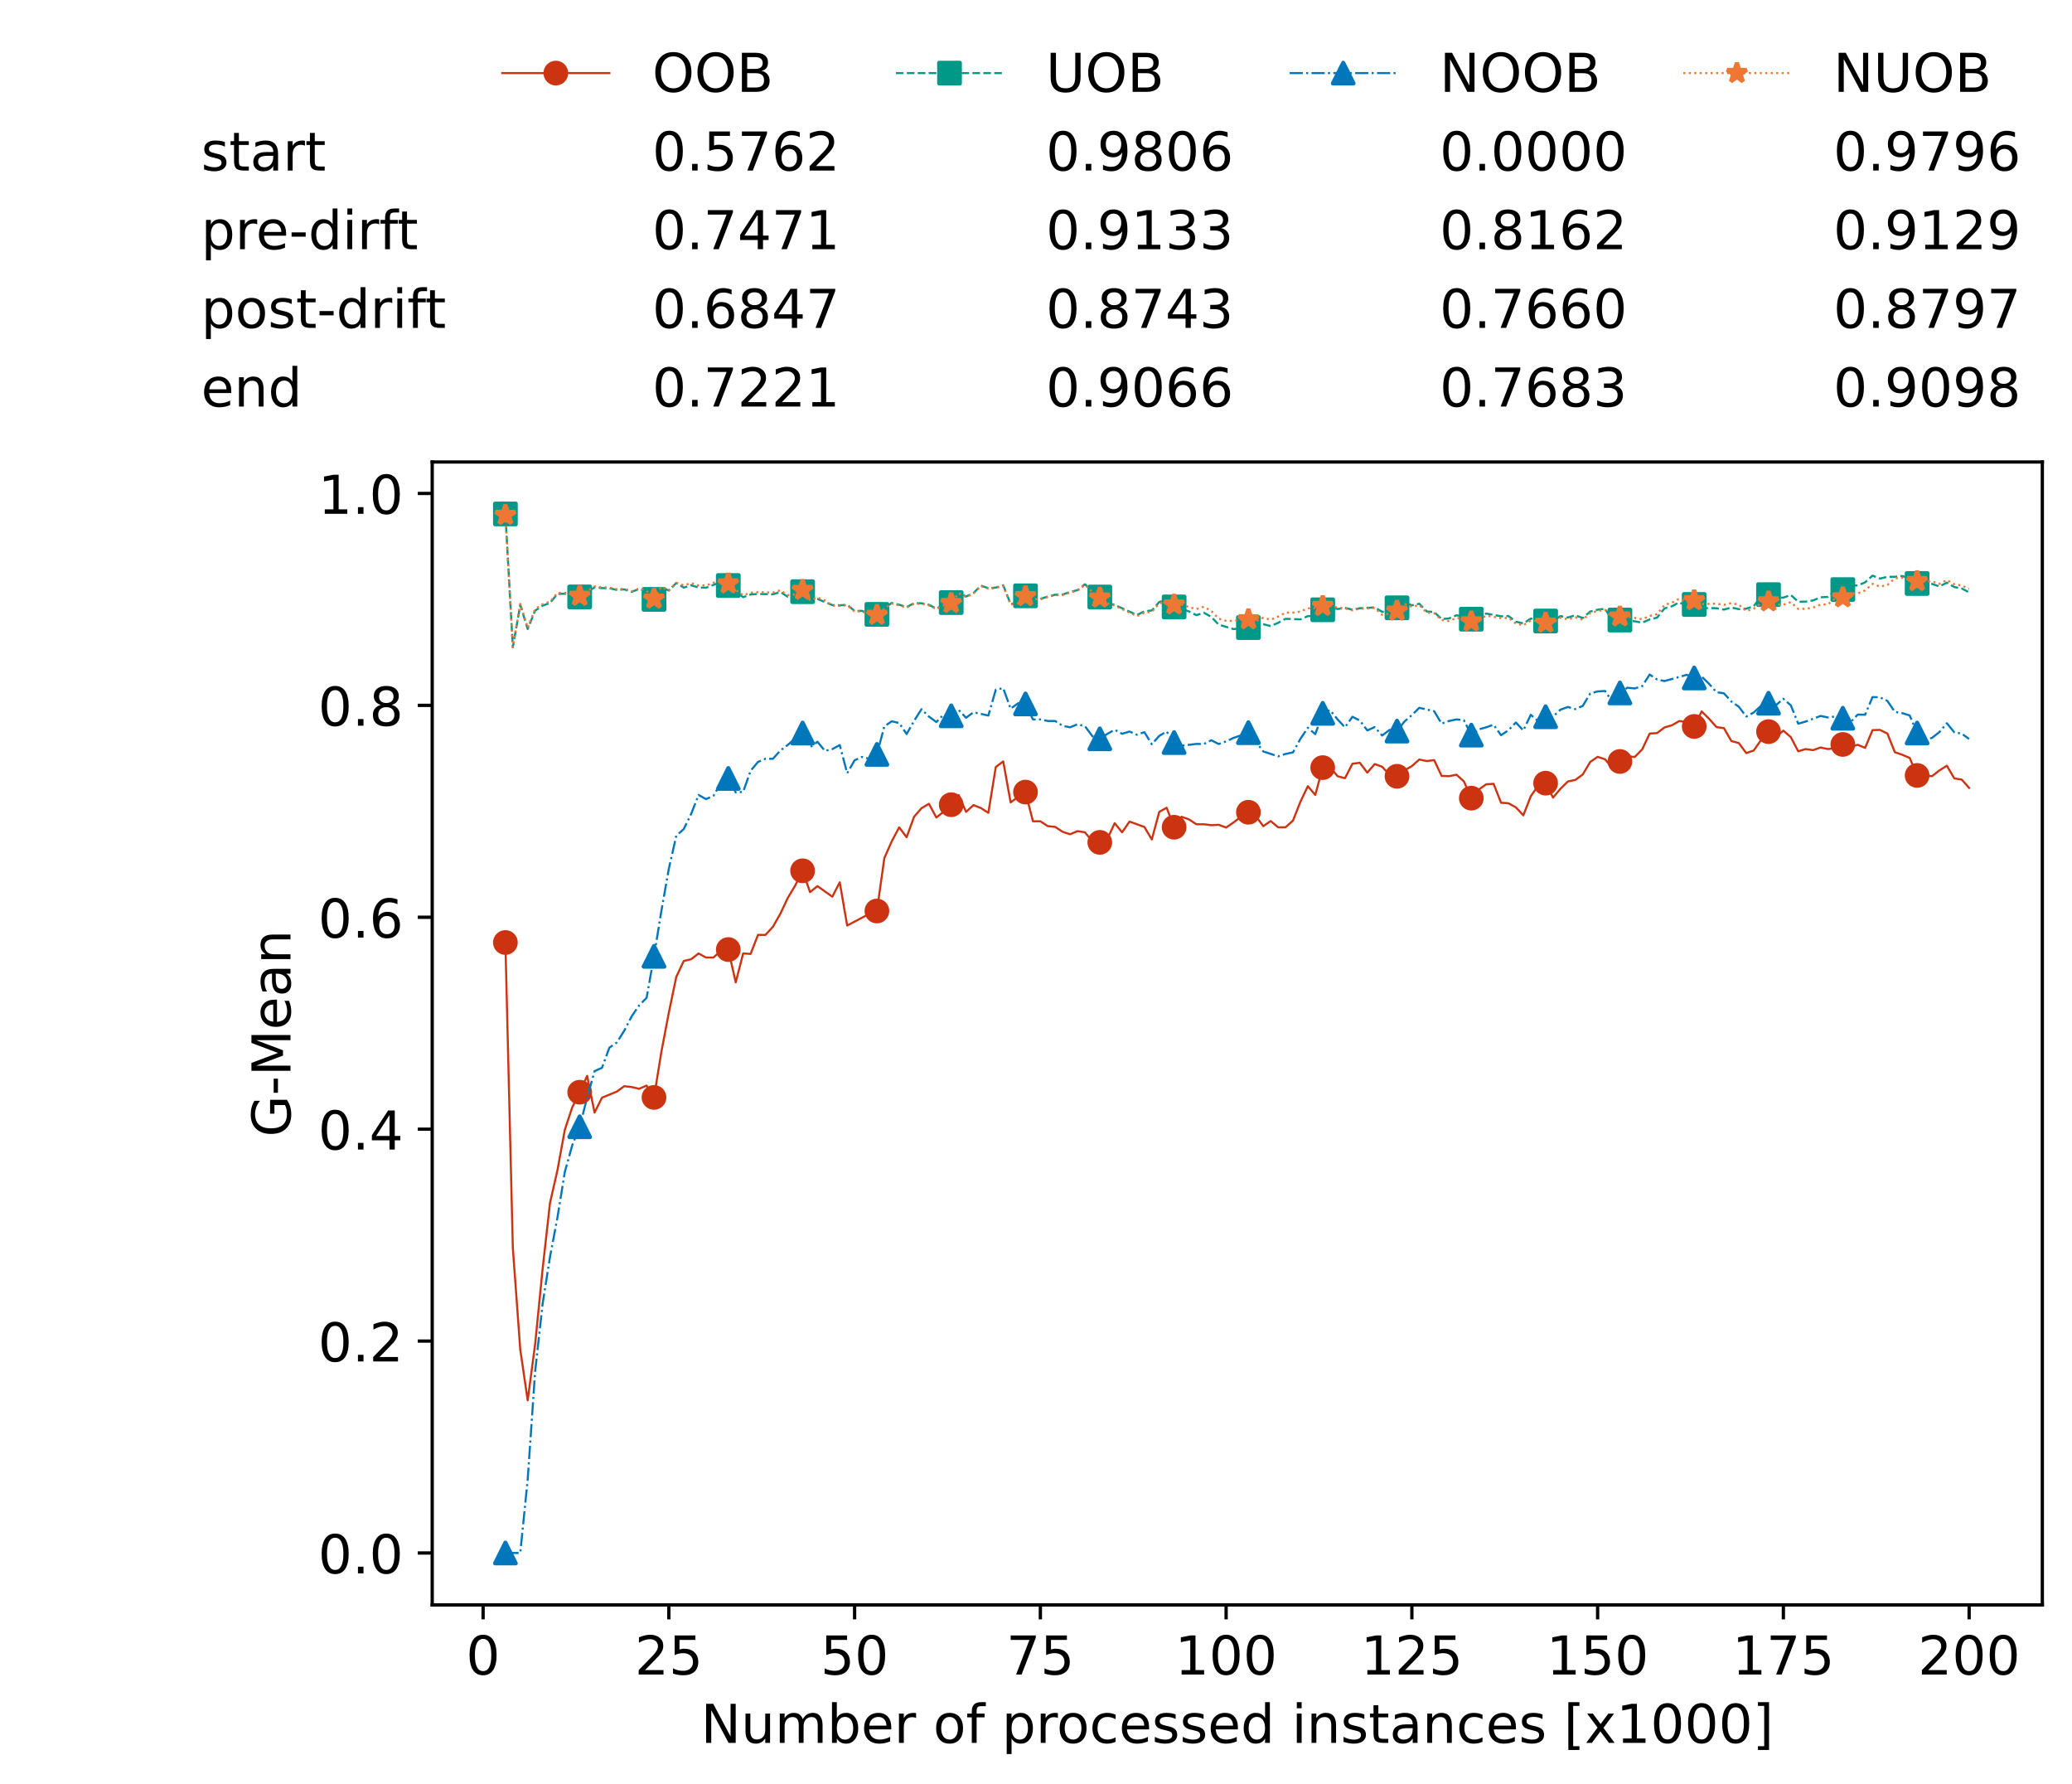 <?xml version="1.0" encoding="utf-8" standalone="no"?>
<!DOCTYPE svg PUBLIC "-//W3C//DTD SVG 1.1//EN"
  "http://www.w3.org/Graphics/SVG/1.1/DTD/svg11.dtd">
<!-- Created with matplotlib (https://matplotlib.org/) -->
<svg height="432.615pt" version="1.1" viewBox="0 0 502.65 432.615" width="502.65pt" xmlns="http://www.w3.org/2000/svg" xmlns:xlink="http://www.w3.org/1999/xlink">
 <defs>
  <style type="text/css">*{stroke-linecap:butt;stroke-linejoin:round;}</style>
 </defs>
 <g id="figure_1">
  <g id="patch_1">
   <path d="M 0 432.615 
L 502.65 432.615 
L 502.65 0 
L 0 0 
z
" style="fill:#ffffff;"/>
  </g>
  <g id="axes_1">
   <g id="patch_2">
    <path d="M 104.85 389.252 
L 495.45 389.252 
L 495.45 112.052 
L 104.85 112.052 
z
" style="fill:#ffffff;"/>
   </g>
   <g id="matplotlib.axis_1">
    <g id="xtick_1">
     <g id="line2d_1">
      <defs>
       <path d="M 0 0 
L 0 3.5 
" id="madcb3b0eba" style="stroke:#000000;stroke-width:0.8;"/>
      </defs>
      <g>
       <use style="stroke:#000000;stroke-width:0.8;" x="117.197" xlink:href="#madcb3b0eba" y="389.252"/>
      </g>
     </g>
     <g id="text_1">
      <!-- 0 -->
      <g transform="translate(113.061 406.13)scale(0.13 -0.13)">
       <defs>
        <path d="M 31.781 66.406 
Q 24.172 66.406 20.328 58.906 
Q 16.5 51.422 16.5 36.375 
Q 16.5 21.391 20.328 13.891 
Q 24.172 6.391 31.781 6.391 
Q 39.453 6.391 43.281 13.891 
Q 47.125 21.391 47.125 36.375 
Q 47.125 51.422 43.281 58.906 
Q 39.453 66.406 31.781 66.406 
z
M 31.781 74.219 
Q 44.047 74.219 50.516 64.516 
Q 56.984 54.828 56.984 36.375 
Q 56.984 17.969 50.516 8.266 
Q 44.047 -1.422 31.781 -1.422 
Q 19.531 -1.422 13.062 8.266 
Q 6.594 17.969 6.594 36.375 
Q 6.594 54.828 13.062 64.516 
Q 19.531 74.219 31.781 74.219 
z
" id="DejaVuSans-48"/>
       </defs>
       <use xlink:href="#DejaVuSans-48"/>
      </g>
     </g>
    </g>
    <g id="xtick_2">
     <g id="line2d_2">
      <g>
       <use style="stroke:#000000;stroke-width:0.8;" x="162.259" xlink:href="#madcb3b0eba" y="389.252"/>
      </g>
     </g>
     <g id="text_2">
      <!-- 25 -->
      <g transform="translate(153.988 406.13)scale(0.13 -0.13)">
       <defs>
        <path d="M 19.188 8.297 
L 53.609 8.297 
L 53.609 0 
L 7.328 0 
L 7.328 8.297 
Q 12.938 14.109 22.625 23.891 
Q 32.328 33.688 34.812 36.531 
Q 39.547 41.844 41.422 45.531 
Q 43.312 49.219 43.312 52.781 
Q 43.312 58.594 39.234 62.25 
Q 35.156 65.922 28.609 65.922 
Q 23.969 65.922 18.812 64.312 
Q 13.672 62.703 7.812 59.422 
L 7.812 69.391 
Q 13.766 71.781 18.938 73 
Q 24.125 74.219 28.422 74.219 
Q 39.75 74.219 46.484 68.547 
Q 53.219 62.891 53.219 53.422 
Q 53.219 48.922 51.531 44.891 
Q 49.859 40.875 45.406 35.406 
Q 44.188 33.984 37.641 27.219 
Q 31.109 20.453 19.188 8.297 
z
" id="DejaVuSans-50"/>
        <path d="M 10.797 72.906 
L 49.516 72.906 
L 49.516 64.594 
L 19.828 64.594 
L 19.828 46.734 
Q 21.969 47.469 24.109 47.828 
Q 26.266 48.188 28.422 48.188 
Q 40.625 48.188 47.75 41.5 
Q 54.891 34.812 54.891 23.391 
Q 54.891 11.625 47.562 5.094 
Q 40.234 -1.422 26.906 -1.422 
Q 22.312 -1.422 17.547 -0.641 
Q 12.797 0.141 7.719 1.703 
L 7.719 11.625 
Q 12.109 9.234 16.797 8.062 
Q 21.484 6.891 26.703 6.891 
Q 35.156 6.891 40.078 11.328 
Q 45.016 15.766 45.016 23.391 
Q 45.016 31 40.078 35.438 
Q 35.156 39.891 26.703 39.891 
Q 22.75 39.891 18.812 39.016 
Q 14.891 38.141 10.797 36.281 
z
" id="DejaVuSans-53"/>
       </defs>
       <use xlink:href="#DejaVuSans-50"/>
       <use x="63.623" xlink:href="#DejaVuSans-53"/>
      </g>
     </g>
    </g>
    <g id="xtick_3">
     <g id="line2d_3">
      <g>
       <use style="stroke:#000000;stroke-width:0.8;" x="207.322" xlink:href="#madcb3b0eba" y="389.252"/>
      </g>
     </g>
     <g id="text_3">
      <!-- 50 -->
      <g transform="translate(199.05 406.13)scale(0.13 -0.13)">
       <use xlink:href="#DejaVuSans-53"/>
       <use x="63.623" xlink:href="#DejaVuSans-48"/>
      </g>
     </g>
    </g>
    <g id="xtick_4">
     <g id="line2d_4">
      <g>
       <use style="stroke:#000000;stroke-width:0.8;" x="252.384" xlink:href="#madcb3b0eba" y="389.252"/>
      </g>
     </g>
     <g id="text_4">
      <!-- 75 -->
      <g transform="translate(244.113 406.13)scale(0.13 -0.13)">
       <defs>
        <path d="M 8.203 72.906 
L 55.078 72.906 
L 55.078 68.703 
L 28.609 0 
L 18.312 0 
L 43.219 64.594 
L 8.203 64.594 
z
" id="DejaVuSans-55"/>
       </defs>
       <use xlink:href="#DejaVuSans-55"/>
       <use x="63.623" xlink:href="#DejaVuSans-53"/>
      </g>
     </g>
    </g>
    <g id="xtick_5">
     <g id="line2d_5">
      <g>
       <use style="stroke:#000000;stroke-width:0.8;" x="297.446" xlink:href="#madcb3b0eba" y="389.252"/>
      </g>
     </g>
     <g id="text_5">
      <!-- 100 -->
      <g transform="translate(285.039 406.13)scale(0.13 -0.13)">
       <defs>
        <path d="M 12.406 8.297 
L 28.516 8.297 
L 28.516 63.922 
L 10.984 60.406 
L 10.984 69.391 
L 28.422 72.906 
L 38.281 72.906 
L 38.281 8.297 
L 54.391 8.297 
L 54.391 0 
L 12.406 0 
z
" id="DejaVuSans-49"/>
       </defs>
       <use xlink:href="#DejaVuSans-49"/>
       <use x="63.623" xlink:href="#DejaVuSans-48"/>
       <use x="127.246" xlink:href="#DejaVuSans-48"/>
      </g>
     </g>
    </g>
    <g id="xtick_6">
     <g id="line2d_6">
      <g>
       <use style="stroke:#000000;stroke-width:0.8;" x="342.509" xlink:href="#madcb3b0eba" y="389.252"/>
      </g>
     </g>
     <g id="text_6">
      <!-- 125 -->
      <g transform="translate(330.102 406.13)scale(0.13 -0.13)">
       <use xlink:href="#DejaVuSans-49"/>
       <use x="63.623" xlink:href="#DejaVuSans-50"/>
       <use x="127.246" xlink:href="#DejaVuSans-53"/>
      </g>
     </g>
    </g>
    <g id="xtick_7">
     <g id="line2d_7">
      <g>
       <use style="stroke:#000000;stroke-width:0.8;" x="387.571" xlink:href="#madcb3b0eba" y="389.252"/>
      </g>
     </g>
     <g id="text_7">
      <!-- 150 -->
      <g transform="translate(375.164 406.13)scale(0.13 -0.13)">
       <use xlink:href="#DejaVuSans-49"/>
       <use x="63.623" xlink:href="#DejaVuSans-53"/>
       <use x="127.246" xlink:href="#DejaVuSans-48"/>
      </g>
     </g>
    </g>
    <g id="xtick_8">
     <g id="line2d_8">
      <g>
       <use style="stroke:#000000;stroke-width:0.8;" x="432.633" xlink:href="#madcb3b0eba" y="389.252"/>
      </g>
     </g>
     <g id="text_8">
      <!-- 175 -->
      <g transform="translate(420.226 406.13)scale(0.13 -0.13)">
       <use xlink:href="#DejaVuSans-49"/>
       <use x="63.623" xlink:href="#DejaVuSans-55"/>
       <use x="127.246" xlink:href="#DejaVuSans-53"/>
      </g>
     </g>
    </g>
    <g id="xtick_9">
     <g id="line2d_9">
      <g>
       <use style="stroke:#000000;stroke-width:0.8;" x="477.695" xlink:href="#madcb3b0eba" y="389.252"/>
      </g>
     </g>
     <g id="text_9">
      <!-- 200 -->
      <g transform="translate(465.289 406.13)scale(0.13 -0.13)">
       <use xlink:href="#DejaVuSans-50"/>
       <use x="63.623" xlink:href="#DejaVuSans-48"/>
       <use x="127.246" xlink:href="#DejaVuSans-48"/>
      </g>
     </g>
    </g>
    <g id="text_10">
     <!-- Number of processed instances [x1000] -->
     <g transform="translate(170.025 422.711)scale(0.13 -0.13)">
      <defs>
       <path d="M 9.812 72.906 
L 23.094 72.906 
L 55.422 11.922 
L 55.422 72.906 
L 64.984 72.906 
L 64.984 0 
L 51.703 0 
L 19.391 60.984 
L 19.391 0 
L 9.812 0 
z
" id="DejaVuSans-78"/>
       <path d="M 8.5 21.578 
L 8.5 54.688 
L 17.484 54.688 
L 17.484 21.922 
Q 17.484 14.156 20.5 10.266 
Q 23.531 6.391 29.594 6.391 
Q 36.859 6.391 41.078 11.031 
Q 45.312 15.672 45.312 23.688 
L 45.312 54.688 
L 54.297 54.688 
L 54.297 0 
L 45.312 0 
L 45.312 8.406 
Q 42.047 3.422 37.719 1 
Q 33.406 -1.422 27.688 -1.422 
Q 18.266 -1.422 13.375 4.438 
Q 8.5 10.297 8.5 21.578 
z
M 31.109 56 
z
" id="DejaVuSans-117"/>
       <path d="M 52 44.188 
Q 55.375 50.25 60.062 53.125 
Q 64.75 56 71.094 56 
Q 79.641 56 84.281 50.016 
Q 88.922 44.047 88.922 33.016 
L 88.922 0 
L 79.891 0 
L 79.891 32.719 
Q 79.891 40.578 77.094 44.375 
Q 74.312 48.188 68.609 48.188 
Q 61.625 48.188 57.562 43.547 
Q 53.516 38.922 53.516 30.906 
L 53.516 0 
L 44.484 0 
L 44.484 32.719 
Q 44.484 40.625 41.703 44.406 
Q 38.922 48.188 33.109 48.188 
Q 26.219 48.188 22.156 43.531 
Q 18.109 38.875 18.109 30.906 
L 18.109 0 
L 9.078 0 
L 9.078 54.688 
L 18.109 54.688 
L 18.109 46.188 
Q 21.188 51.219 25.484 53.609 
Q 29.781 56 35.688 56 
Q 41.656 56 45.828 52.969 
Q 50 49.953 52 44.188 
z
" id="DejaVuSans-109"/>
       <path d="M 48.688 27.297 
Q 48.688 37.203 44.609 42.844 
Q 40.531 48.484 33.406 48.484 
Q 26.266 48.484 22.188 42.844 
Q 18.109 37.203 18.109 27.297 
Q 18.109 17.391 22.188 11.75 
Q 26.266 6.109 33.406 6.109 
Q 40.531 6.109 44.609 11.75 
Q 48.688 17.391 48.688 27.297 
z
M 18.109 46.391 
Q 20.953 51.266 25.266 53.625 
Q 29.594 56 35.594 56 
Q 45.562 56 51.781 48.094 
Q 58.016 40.188 58.016 27.297 
Q 58.016 14.406 51.781 6.484 
Q 45.562 -1.422 35.594 -1.422 
Q 29.594 -1.422 25.266 0.953 
Q 20.953 3.328 18.109 8.203 
L 18.109 0 
L 9.078 0 
L 9.078 75.984 
L 18.109 75.984 
z
" id="DejaVuSans-98"/>
       <path d="M 56.203 29.594 
L 56.203 25.203 
L 14.891 25.203 
Q 15.484 15.922 20.484 11.062 
Q 25.484 6.203 34.422 6.203 
Q 39.594 6.203 44.453 7.469 
Q 49.312 8.734 54.109 11.281 
L 54.109 2.781 
Q 49.266 0.734 44.188 -0.344 
Q 39.109 -1.422 33.891 -1.422 
Q 20.797 -1.422 13.156 6.188 
Q 5.516 13.812 5.516 26.812 
Q 5.516 40.234 12.766 48.109 
Q 20.016 56 32.328 56 
Q 43.359 56 49.781 48.891 
Q 56.203 41.797 56.203 29.594 
z
M 47.219 32.234 
Q 47.125 39.594 43.094 43.984 
Q 39.062 48.391 32.422 48.391 
Q 24.906 48.391 20.391 44.141 
Q 15.875 39.891 15.188 32.172 
z
" id="DejaVuSans-101"/>
       <path d="M 41.109 46.297 
Q 39.594 47.172 37.812 47.578 
Q 36.031 48 33.891 48 
Q 26.266 48 22.188 43.047 
Q 18.109 38.094 18.109 28.812 
L 18.109 0 
L 9.078 0 
L 9.078 54.688 
L 18.109 54.688 
L 18.109 46.188 
Q 20.953 51.172 25.484 53.578 
Q 30.031 56 36.531 56 
Q 37.453 56 38.578 55.875 
Q 39.703 55.766 41.062 55.516 
z
" id="DejaVuSans-114"/>
       <path id="DejaVuSans-32"/>
       <path d="M 30.609 48.391 
Q 23.391 48.391 19.188 42.75 
Q 14.984 37.109 14.984 27.297 
Q 14.984 17.484 19.156 11.844 
Q 23.344 6.203 30.609 6.203 
Q 37.797 6.203 41.984 11.859 
Q 46.188 17.531 46.188 27.297 
Q 46.188 37.016 41.984 42.703 
Q 37.797 48.391 30.609 48.391 
z
M 30.609 56 
Q 42.328 56 49.016 48.375 
Q 55.719 40.766 55.719 27.297 
Q 55.719 13.875 49.016 6.219 
Q 42.328 -1.422 30.609 -1.422 
Q 18.844 -1.422 12.172 6.219 
Q 5.516 13.875 5.516 27.297 
Q 5.516 40.766 12.172 48.375 
Q 18.844 56 30.609 56 
z
" id="DejaVuSans-111"/>
       <path d="M 37.109 75.984 
L 37.109 68.5 
L 28.516 68.5 
Q 23.688 68.5 21.797 66.547 
Q 19.922 64.594 19.922 59.516 
L 19.922 54.688 
L 34.719 54.688 
L 34.719 47.703 
L 19.922 47.703 
L 19.922 0 
L 10.891 0 
L 10.891 47.703 
L 2.297 47.703 
L 2.297 54.688 
L 10.891 54.688 
L 10.891 58.5 
Q 10.891 67.625 15.141 71.797 
Q 19.391 75.984 28.609 75.984 
z
" id="DejaVuSans-102"/>
       <path d="M 18.109 8.203 
L 18.109 -20.797 
L 9.078 -20.797 
L 9.078 54.688 
L 18.109 54.688 
L 18.109 46.391 
Q 20.953 51.266 25.266 53.625 
Q 29.594 56 35.594 56 
Q 45.562 56 51.781 48.094 
Q 58.016 40.188 58.016 27.297 
Q 58.016 14.406 51.781 6.484 
Q 45.562 -1.422 35.594 -1.422 
Q 29.594 -1.422 25.266 0.953 
Q 20.953 3.328 18.109 8.203 
z
M 48.688 27.297 
Q 48.688 37.203 44.609 42.844 
Q 40.531 48.484 33.406 48.484 
Q 26.266 48.484 22.188 42.844 
Q 18.109 37.203 18.109 27.297 
Q 18.109 17.391 22.188 11.75 
Q 26.266 6.109 33.406 6.109 
Q 40.531 6.109 44.609 11.75 
Q 48.688 17.391 48.688 27.297 
z
" id="DejaVuSans-112"/>
       <path d="M 48.781 52.594 
L 48.781 44.188 
Q 44.969 46.297 41.141 47.344 
Q 37.312 48.391 33.406 48.391 
Q 24.656 48.391 19.812 42.844 
Q 14.984 37.312 14.984 27.297 
Q 14.984 17.281 19.812 11.734 
Q 24.656 6.203 33.406 6.203 
Q 37.312 6.203 41.141 7.25 
Q 44.969 8.297 48.781 10.406 
L 48.781 2.094 
Q 45.016 0.344 40.984 -0.531 
Q 36.969 -1.422 32.422 -1.422 
Q 20.062 -1.422 12.781 6.344 
Q 5.516 14.109 5.516 27.297 
Q 5.516 40.672 12.859 48.328 
Q 20.219 56 33.016 56 
Q 37.156 56 41.109 55.141 
Q 45.062 54.297 48.781 52.594 
z
" id="DejaVuSans-99"/>
       <path d="M 44.281 53.078 
L 44.281 44.578 
Q 40.484 46.531 36.375 47.5 
Q 32.281 48.484 27.875 48.484 
Q 21.188 48.484 17.844 46.438 
Q 14.5 44.391 14.5 40.281 
Q 14.5 37.156 16.891 35.375 
Q 19.281 33.594 26.516 31.984 
L 29.594 31.297 
Q 39.156 29.25 43.188 25.516 
Q 47.219 21.781 47.219 15.094 
Q 47.219 7.469 41.188 3.016 
Q 35.156 -1.422 24.609 -1.422 
Q 20.219 -1.422 15.453 -0.562 
Q 10.688 0.297 5.422 2 
L 5.422 11.281 
Q 10.406 8.688 15.234 7.391 
Q 20.062 6.109 24.812 6.109 
Q 31.156 6.109 34.562 8.281 
Q 37.984 10.453 37.984 14.406 
Q 37.984 18.062 35.516 20.016 
Q 33.062 21.969 24.703 23.781 
L 21.578 24.516 
Q 13.234 26.266 9.516 29.906 
Q 5.812 33.547 5.812 39.891 
Q 5.812 47.609 11.281 51.797 
Q 16.75 56 26.812 56 
Q 31.781 56 36.172 55.266 
Q 40.578 54.547 44.281 53.078 
z
" id="DejaVuSans-115"/>
       <path d="M 45.406 46.391 
L 45.406 75.984 
L 54.391 75.984 
L 54.391 0 
L 45.406 0 
L 45.406 8.203 
Q 42.578 3.328 38.25 0.953 
Q 33.938 -1.422 27.875 -1.422 
Q 17.969 -1.422 11.734 6.484 
Q 5.516 14.406 5.516 27.297 
Q 5.516 40.188 11.734 48.094 
Q 17.969 56 27.875 56 
Q 33.938 56 38.25 53.625 
Q 42.578 51.266 45.406 46.391 
z
M 14.797 27.297 
Q 14.797 17.391 18.875 11.75 
Q 22.953 6.109 30.078 6.109 
Q 37.203 6.109 41.297 11.75 
Q 45.406 17.391 45.406 27.297 
Q 45.406 37.203 41.297 42.844 
Q 37.203 48.484 30.078 48.484 
Q 22.953 48.484 18.875 42.844 
Q 14.797 37.203 14.797 27.297 
z
" id="DejaVuSans-100"/>
       <path d="M 9.422 54.688 
L 18.406 54.688 
L 18.406 0 
L 9.422 0 
z
M 9.422 75.984 
L 18.406 75.984 
L 18.406 64.594 
L 9.422 64.594 
z
" id="DejaVuSans-105"/>
       <path d="M 54.891 33.016 
L 54.891 0 
L 45.906 0 
L 45.906 32.719 
Q 45.906 40.484 42.875 44.328 
Q 39.844 48.188 33.797 48.188 
Q 26.516 48.188 22.312 43.547 
Q 18.109 38.922 18.109 30.906 
L 18.109 0 
L 9.078 0 
L 9.078 54.688 
L 18.109 54.688 
L 18.109 46.188 
Q 21.344 51.125 25.703 53.562 
Q 30.078 56 35.797 56 
Q 45.219 56 50.047 50.172 
Q 54.891 44.344 54.891 33.016 
z
" id="DejaVuSans-110"/>
       <path d="M 18.312 70.219 
L 18.312 54.688 
L 36.812 54.688 
L 36.812 47.703 
L 18.312 47.703 
L 18.312 18.016 
Q 18.312 11.328 20.141 9.422 
Q 21.969 7.516 27.594 7.516 
L 36.812 7.516 
L 36.812 0 
L 27.594 0 
Q 17.188 0 13.234 3.875 
Q 9.281 7.766 9.281 18.016 
L 9.281 47.703 
L 2.688 47.703 
L 2.688 54.688 
L 9.281 54.688 
L 9.281 70.219 
z
" id="DejaVuSans-116"/>
       <path d="M 34.281 27.484 
Q 23.391 27.484 19.188 25 
Q 14.984 22.516 14.984 16.5 
Q 14.984 11.719 18.141 8.906 
Q 21.297 6.109 26.703 6.109 
Q 34.188 6.109 38.703 11.406 
Q 43.219 16.703 43.219 25.484 
L 43.219 27.484 
z
M 52.203 31.203 
L 52.203 0 
L 43.219 0 
L 43.219 8.297 
Q 40.141 3.328 35.547 0.953 
Q 30.953 -1.422 24.312 -1.422 
Q 15.922 -1.422 10.953 3.297 
Q 6 8.016 6 15.922 
Q 6 25.141 12.172 29.828 
Q 18.359 34.516 30.609 34.516 
L 43.219 34.516 
L 43.219 35.406 
Q 43.219 41.609 39.141 45 
Q 35.062 48.391 27.688 48.391 
Q 23 48.391 18.547 47.266 
Q 14.109 46.141 10.016 43.891 
L 10.016 52.203 
Q 14.938 54.109 19.578 55.047 
Q 24.219 56 28.609 56 
Q 40.484 56 46.344 49.844 
Q 52.203 43.703 52.203 31.203 
z
" id="DejaVuSans-97"/>
       <path d="M 8.594 75.984 
L 29.297 75.984 
L 29.297 69 
L 17.578 69 
L 17.578 -6.203 
L 29.297 -6.203 
L 29.297 -13.188 
L 8.594 -13.188 
z
" id="DejaVuSans-91"/>
       <path d="M 54.891 54.688 
L 35.109 28.078 
L 55.906 0 
L 45.312 0 
L 29.391 21.484 
L 13.484 0 
L 2.875 0 
L 24.125 28.609 
L 4.688 54.688 
L 15.281 54.688 
L 29.781 35.203 
L 44.281 54.688 
z
" id="DejaVuSans-120"/>
       <path d="M 30.422 75.984 
L 30.422 -13.188 
L 9.719 -13.188 
L 9.719 -6.203 
L 21.391 -6.203 
L 21.391 69 
L 9.719 69 
L 9.719 75.984 
z
" id="DejaVuSans-93"/>
      </defs>
      <use xlink:href="#DejaVuSans-78"/>
      <use x="74.805" xlink:href="#DejaVuSans-117"/>
      <use x="138.184" xlink:href="#DejaVuSans-109"/>
      <use x="235.596" xlink:href="#DejaVuSans-98"/>
      <use x="299.072" xlink:href="#DejaVuSans-101"/>
      <use x="360.596" xlink:href="#DejaVuSans-114"/>
      <use x="401.709" xlink:href="#DejaVuSans-32"/>
      <use x="433.496" xlink:href="#DejaVuSans-111"/>
      <use x="494.678" xlink:href="#DejaVuSans-102"/>
      <use x="529.883" xlink:href="#DejaVuSans-32"/>
      <use x="561.67" xlink:href="#DejaVuSans-112"/>
      <use x="625.146" xlink:href="#DejaVuSans-114"/>
      <use x="664.01" xlink:href="#DejaVuSans-111"/>
      <use x="725.191" xlink:href="#DejaVuSans-99"/>
      <use x="780.172" xlink:href="#DejaVuSans-101"/>
      <use x="841.695" xlink:href="#DejaVuSans-115"/>
      <use x="893.795" xlink:href="#DejaVuSans-115"/>
      <use x="945.895" xlink:href="#DejaVuSans-101"/>
      <use x="1007.418" xlink:href="#DejaVuSans-100"/>
      <use x="1070.895" xlink:href="#DejaVuSans-32"/>
      <use x="1102.682" xlink:href="#DejaVuSans-105"/>
      <use x="1130.465" xlink:href="#DejaVuSans-110"/>
      <use x="1193.844" xlink:href="#DejaVuSans-115"/>
      <use x="1245.943" xlink:href="#DejaVuSans-116"/>
      <use x="1285.152" xlink:href="#DejaVuSans-97"/>
      <use x="1346.432" xlink:href="#DejaVuSans-110"/>
      <use x="1409.811" xlink:href="#DejaVuSans-99"/>
      <use x="1464.791" xlink:href="#DejaVuSans-101"/>
      <use x="1526.314" xlink:href="#DejaVuSans-115"/>
      <use x="1578.414" xlink:href="#DejaVuSans-32"/>
      <use x="1610.201" xlink:href="#DejaVuSans-91"/>
      <use x="1649.215" xlink:href="#DejaVuSans-120"/>
      <use x="1708.395" xlink:href="#DejaVuSans-49"/>
      <use x="1772.018" xlink:href="#DejaVuSans-48"/>
      <use x="1835.641" xlink:href="#DejaVuSans-48"/>
      <use x="1899.264" xlink:href="#DejaVuSans-48"/>
      <use x="1962.887" xlink:href="#DejaVuSans-93"/>
     </g>
    </g>
   </g>
   <g id="matplotlib.axis_2">
    <g id="ytick_1">
     <g id="line2d_10">
      <defs>
       <path d="M 0 0 
L -3.5 0 
" id="m31aa8511a6" style="stroke:#000000;stroke-width:0.8;"/>
      </defs>
      <g>
       <use style="stroke:#000000;stroke-width:0.8;" x="104.85" xlink:href="#m31aa8511a6" y="376.652"/>
      </g>
     </g>
     <g id="text_11">
      <!-- 0.0 -->
      <g transform="translate(77.176 381.591)scale(0.13 -0.13)">
       <defs>
        <path d="M 10.688 12.406 
L 21 12.406 
L 21 0 
L 10.688 0 
z
" id="DejaVuSans-46"/>
       </defs>
       <use xlink:href="#DejaVuSans-48"/>
       <use x="63.623" xlink:href="#DejaVuSans-46"/>
       <use x="95.41" xlink:href="#DejaVuSans-48"/>
      </g>
     </g>
    </g>
    <g id="ytick_2">
     <g id="line2d_11">
      <g>
       <use style="stroke:#000000;stroke-width:0.8;" x="104.85" xlink:href="#m31aa8511a6" y="325.257"/>
      </g>
     </g>
     <g id="text_12">
      <!-- 0.2 -->
      <g transform="translate(77.176 330.196)scale(0.13 -0.13)">
       <use xlink:href="#DejaVuSans-48"/>
       <use x="63.623" xlink:href="#DejaVuSans-46"/>
       <use x="95.41" xlink:href="#DejaVuSans-50"/>
      </g>
     </g>
    </g>
    <g id="ytick_3">
     <g id="line2d_12">
      <g>
       <use style="stroke:#000000;stroke-width:0.8;" x="104.85" xlink:href="#m31aa8511a6" y="273.862"/>
      </g>
     </g>
     <g id="text_13">
      <!-- 0.4 -->
      <g transform="translate(77.176 278.801)scale(0.13 -0.13)">
       <defs>
        <path d="M 37.797 64.312 
L 12.891 25.391 
L 37.797 25.391 
z
M 35.203 72.906 
L 47.609 72.906 
L 47.609 25.391 
L 58.016 25.391 
L 58.016 17.188 
L 47.609 17.188 
L 47.609 0 
L 37.797 0 
L 37.797 17.188 
L 4.891 17.188 
L 4.891 26.703 
z
" id="DejaVuSans-52"/>
       </defs>
       <use xlink:href="#DejaVuSans-48"/>
       <use x="63.623" xlink:href="#DejaVuSans-46"/>
       <use x="95.41" xlink:href="#DejaVuSans-52"/>
      </g>
     </g>
    </g>
    <g id="ytick_4">
     <g id="line2d_13">
      <g>
       <use style="stroke:#000000;stroke-width:0.8;" x="104.85" xlink:href="#m31aa8511a6" y="222.467"/>
      </g>
     </g>
     <g id="text_14">
      <!-- 0.6 -->
      <g transform="translate(77.176 227.406)scale(0.13 -0.13)">
       <defs>
        <path d="M 33.016 40.375 
Q 26.375 40.375 22.484 35.828 
Q 18.609 31.297 18.609 23.391 
Q 18.609 15.531 22.484 10.953 
Q 26.375 6.391 33.016 6.391 
Q 39.656 6.391 43.531 10.953 
Q 47.406 15.531 47.406 23.391 
Q 47.406 31.297 43.531 35.828 
Q 39.656 40.375 33.016 40.375 
z
M 52.594 71.297 
L 52.594 62.312 
Q 48.875 64.062 45.094 64.984 
Q 41.312 65.922 37.594 65.922 
Q 27.828 65.922 22.672 59.328 
Q 17.531 52.734 16.797 39.406 
Q 19.672 43.656 24.016 45.922 
Q 28.375 48.188 33.594 48.188 
Q 44.578 48.188 50.953 41.516 
Q 57.328 34.859 57.328 23.391 
Q 57.328 12.156 50.688 5.359 
Q 44.047 -1.422 33.016 -1.422 
Q 20.359 -1.422 13.672 8.266 
Q 6.984 17.969 6.984 36.375 
Q 6.984 53.656 15.188 63.938 
Q 23.391 74.219 37.203 74.219 
Q 40.922 74.219 44.703 73.484 
Q 48.484 72.75 52.594 71.297 
z
" id="DejaVuSans-54"/>
       </defs>
       <use xlink:href="#DejaVuSans-48"/>
       <use x="63.623" xlink:href="#DejaVuSans-46"/>
       <use x="95.41" xlink:href="#DejaVuSans-54"/>
      </g>
     </g>
    </g>
    <g id="ytick_5">
     <g id="line2d_14">
      <g>
       <use style="stroke:#000000;stroke-width:0.8;" x="104.85" xlink:href="#m31aa8511a6" y="171.072"/>
      </g>
     </g>
     <g id="text_15">
      <!-- 0.8 -->
      <g transform="translate(77.176 176.011)scale(0.13 -0.13)">
       <defs>
        <path d="M 31.781 34.625 
Q 24.75 34.625 20.719 30.859 
Q 16.703 27.094 16.703 20.516 
Q 16.703 13.922 20.719 10.156 
Q 24.75 6.391 31.781 6.391 
Q 38.812 6.391 42.859 10.172 
Q 46.922 13.969 46.922 20.516 
Q 46.922 27.094 42.891 30.859 
Q 38.875 34.625 31.781 34.625 
z
M 21.922 38.812 
Q 15.578 40.375 12.031 44.719 
Q 8.5 49.078 8.5 55.328 
Q 8.5 64.062 14.719 69.141 
Q 20.953 74.219 31.781 74.219 
Q 42.672 74.219 48.875 69.141 
Q 55.078 64.062 55.078 55.328 
Q 55.078 49.078 51.531 44.719 
Q 48 40.375 41.703 38.812 
Q 48.828 37.156 52.797 32.312 
Q 56.781 27.484 56.781 20.516 
Q 56.781 9.906 50.312 4.234 
Q 43.844 -1.422 31.781 -1.422 
Q 19.734 -1.422 13.25 4.234 
Q 6.781 9.906 6.781 20.516 
Q 6.781 27.484 10.781 32.312 
Q 14.797 37.156 21.922 38.812 
z
M 18.312 54.391 
Q 18.312 48.734 21.844 45.562 
Q 25.391 42.391 31.781 42.391 
Q 38.141 42.391 41.719 45.562 
Q 45.312 48.734 45.312 54.391 
Q 45.312 60.062 41.719 63.234 
Q 38.141 66.406 31.781 66.406 
Q 25.391 66.406 21.844 63.234 
Q 18.312 60.062 18.312 54.391 
z
" id="DejaVuSans-56"/>
       </defs>
       <use xlink:href="#DejaVuSans-48"/>
       <use x="63.623" xlink:href="#DejaVuSans-46"/>
       <use x="95.41" xlink:href="#DejaVuSans-56"/>
      </g>
     </g>
    </g>
    <g id="ytick_6">
     <g id="line2d_15">
      <g>
       <use style="stroke:#000000;stroke-width:0.8;" x="104.85" xlink:href="#m31aa8511a6" y="119.677"/>
      </g>
     </g>
     <g id="text_16">
      <!-- 1.0 -->
      <g transform="translate(77.176 124.616)scale(0.13 -0.13)">
       <use xlink:href="#DejaVuSans-49"/>
       <use x="63.623" xlink:href="#DejaVuSans-46"/>
       <use x="95.41" xlink:href="#DejaVuSans-48"/>
      </g>
     </g>
    </g>
    <g id="text_17">
     <!-- G-Mean -->
     <g transform="translate(70.472 275.744)rotate(-90)scale(0.13 -0.13)">
      <defs>
       <path d="M 59.516 10.406 
L 59.516 29.984 
L 43.406 29.984 
L 43.406 38.094 
L 69.281 38.094 
L 69.281 6.781 
Q 63.578 2.734 56.688 0.656 
Q 49.812 -1.422 42 -1.422 
Q 24.906 -1.422 15.25 8.562 
Q 5.609 18.562 5.609 36.375 
Q 5.609 54.25 15.25 64.234 
Q 24.906 74.219 42 74.219 
Q 49.125 74.219 55.547 72.453 
Q 61.969 70.703 67.391 67.281 
L 67.391 56.781 
Q 61.922 61.422 55.766 63.766 
Q 49.609 66.109 42.828 66.109 
Q 29.438 66.109 22.719 58.641 
Q 16.016 51.172 16.016 36.375 
Q 16.016 21.625 22.719 14.156 
Q 29.438 6.688 42.828 6.688 
Q 48.047 6.688 52.141 7.594 
Q 56.25 8.5 59.516 10.406 
z
" id="DejaVuSans-71"/>
       <path d="M 4.891 31.391 
L 31.203 31.391 
L 31.203 23.391 
L 4.891 23.391 
z
" id="DejaVuSans-45"/>
       <path d="M 9.812 72.906 
L 24.516 72.906 
L 43.109 23.297 
L 61.812 72.906 
L 76.516 72.906 
L 76.516 0 
L 66.891 0 
L 66.891 64.016 
L 48.094 14.016 
L 38.188 14.016 
L 19.391 64.016 
L 19.391 0 
L 9.812 0 
z
" id="DejaVuSans-77"/>
      </defs>
      <use xlink:href="#DejaVuSans-71"/>
      <use x="77.49" xlink:href="#DejaVuSans-45"/>
      <use x="113.574" xlink:href="#DejaVuSans-77"/>
      <use x="199.854" xlink:href="#DejaVuSans-101"/>
      <use x="261.377" xlink:href="#DejaVuSans-97"/>
      <use x="322.656" xlink:href="#DejaVuSans-110"/>
     </g>
    </g>
   </g>
   <g id="line2d_16"/>
   <g id="line2d_17"/>
   <g id="line2d_18"/>
   <g id="line2d_19"/>
   <g id="line2d_20"/>
   <g id="line2d_21">
    <path clip-path="url(#p976cdeb285)" d="M 122.605 228.587 
L 124.407 302.619 
L 126.21 327.297 
L 128.012 339.636 
L 129.815 326.057 
L 131.617 307.928 
L 133.419 291.787 
L 135.222 283.868 
L 137.024 274.008 
L 138.827 268.544 
L 140.629 264.898 
L 142.432 260.937 
L 144.234 269.838 
L 146.037 266.227 
L 149.642 264.744 
L 151.444 263.436 
L 153.247 263.642 
L 155.049 264.073 
L 156.852 263.291 
L 158.654 266.158 
L 160.457 255.048 
L 162.259 245.563 
L 164.062 236.918 
L 165.864 233.083 
L 167.667 232.644 
L 169.469 231.249 
L 171.272 232.235 
L 173.074 232.231 
L 174.877 230.62 
L 176.679 230.302 
L 178.482 238.267 
L 180.284 231.236 
L 182.087 231.36 
L 183.889 226.737 
L 185.692 226.75 
L 187.494 224.794 
L 189.297 221.634 
L 191.099 217.802 
L 192.902 214.785 
L 194.704 211.195 
L 196.507 216.366 
L 198.309 214.91 
L 201.914 217.477 
L 203.717 213.995 
L 205.519 224.476 
L 210.927 221.617 
L 212.729 220.947 
L 214.532 208.124 
L 216.334 204.038 
L 218.137 200.66 
L 219.939 203.059 
L 221.742 198.097 
L 223.544 196.026 
L 225.347 194.95 
L 227.149 198.275 
L 228.952 196.844 
L 230.754 195.172 
L 232.557 192.83 
L 234.359 196.917 
L 236.162 195.259 
L 237.964 195.984 
L 239.767 197.145 
L 241.569 186.029 
L 243.372 184.667 
L 245.174 194.609 
L 246.976 193.282 
L 248.779 192.109 
L 250.581 199.188 
L 252.384 199.194 
L 254.186 200.368 
L 255.989 200.552 
L 257.791 201.746 
L 259.594 202.332 
L 261.396 201.581 
L 263.199 201.862 
L 265.001 204.067 
L 266.804 204.303 
L 268.606 203.527 
L 270.409 199.653 
L 272.211 201.86 
L 274.014 199.258 
L 277.619 200.568 
L 279.421 203.603 
L 281.224 196.904 
L 283.026 195.907 
L 284.829 200.632 
L 286.631 198.094 
L 288.434 198.73 
L 290.236 199.913 
L 292.039 199.909 
L 293.841 200.134 
L 295.644 200.042 
L 297.446 200.708 
L 299.249 199.473 
L 301.051 198.073 
L 302.854 196.998 
L 304.656 197.933 
L 306.459 200.376 
L 308.261 199.135 
L 310.064 200.651 
L 311.866 200.641 
L 313.669 199.014 
L 315.471 194.443 
L 317.274 190.678 
L 319.076 192.803 
L 320.879 186.174 
L 322.681 186.061 
L 324.484 188.259 
L 326.286 188.742 
L 328.089 185.233 
L 329.891 185.004 
L 331.694 187.391 
L 333.496 185.312 
L 335.299 185.97 
L 337.101 187.926 
L 338.904 188.277 
L 340.706 186.847 
L 342.509 185.807 
L 344.311 184.21 
L 346.114 184.579 
L 347.916 184.357 
L 349.719 188.177 
L 351.521 188.252 
L 353.324 187.885 
L 355.126 189.508 
L 356.928 193.579 
L 358.731 191.509 
L 360.533 190.219 
L 362.336 190.102 
L 364.138 194.689 
L 365.941 194.823 
L 367.743 195.814 
L 369.546 197.754 
L 371.348 193.137 
L 373.151 190.512 
L 374.953 189.945 
L 376.756 193.443 
L 378.558 191.3 
L 380.361 189.528 
L 382.163 189.158 
L 383.966 187.833 
L 385.768 184.806 
L 387.571 183.554 
L 389.373 184.151 
L 391.176 186.36 
L 392.978 184.682 
L 394.781 183.423 
L 396.583 183.586 
L 398.386 181.745 
L 400.188 177.92 
L 401.991 177.791 
L 403.793 176.433 
L 405.596 175.9 
L 407.398 174.871 
L 409.201 175.124 
L 411.003 176.189 
L 412.806 172.54 
L 414.608 174.326 
L 416.411 176.345 
L 418.213 176.602 
L 420.016 179.729 
L 421.818 180.211 
L 423.621 182.649 
L 425.423 182.029 
L 427.226 179.469 
L 429.028 177.445 
L 430.831 178.72 
L 432.633 177.206 
L 434.436 178.783 
L 436.238 182.217 
L 438.041 181.669 
L 439.843 181.936 
L 441.646 181.296 
L 443.448 181.675 
L 445.251 181.433 
L 447.053 180.552 
L 448.856 181.188 
L 450.658 180.632 
L 452.461 181.381 
L 454.263 177.083 
L 456.066 177.024 
L 457.868 177.913 
L 459.671 182.426 
L 461.473 183.051 
L 463.276 183.82 
L 465.078 188.074 
L 466.881 188.053 
L 468.683 188.254 
L 470.485 186.857 
L 472.288 185.715 
L 474.09 188.783 
L 475.893 189.068 
L 477.695 191.093 
L 477.695 191.093 
" style="fill:none;stroke:#cc3311;stroke-linecap:square;stroke-width:0.5;"/>
    <defs>
     <path d="M 0 2.5 
C 0.663 2.5 1.299 2.237 1.768 1.768 
C 2.237 1.299 2.5 0.663 2.5 0 
C 2.5 -0.663 2.237 -1.299 1.768 -1.768 
C 1.299 -2.237 0.663 -2.5 0 -2.5 
C -0.663 -2.5 -1.299 -2.237 -1.768 -1.768 
C -2.237 -1.299 -2.5 -0.663 -2.5 0 
C -2.5 0.663 -2.237 1.299 -1.768 1.768 
C -1.299 2.237 -0.663 2.5 0 2.5 
z
" id="m6e8761fa8b" style="stroke:#cc3311;"/>
    </defs>
    <g clip-path="url(#p976cdeb285)">
     <use style="fill:#cc3311;stroke:#cc3311;" x="122.605" xlink:href="#m6e8761fa8b" y="228.587"/>
     <use style="fill:#cc3311;stroke:#cc3311;" x="140.629" xlink:href="#m6e8761fa8b" y="264.898"/>
     <use style="fill:#cc3311;stroke:#cc3311;" x="158.654" xlink:href="#m6e8761fa8b" y="266.158"/>
     <use style="fill:#cc3311;stroke:#cc3311;" x="176.679" xlink:href="#m6e8761fa8b" y="230.302"/>
     <use style="fill:#cc3311;stroke:#cc3311;" x="194.704" xlink:href="#m6e8761fa8b" y="211.195"/>
     <use style="fill:#cc3311;stroke:#cc3311;" x="212.729" xlink:href="#m6e8761fa8b" y="220.947"/>
     <use style="fill:#cc3311;stroke:#cc3311;" x="230.754" xlink:href="#m6e8761fa8b" y="195.172"/>
     <use style="fill:#cc3311;stroke:#cc3311;" x="248.779" xlink:href="#m6e8761fa8b" y="192.109"/>
     <use style="fill:#cc3311;stroke:#cc3311;" x="266.804" xlink:href="#m6e8761fa8b" y="204.303"/>
     <use style="fill:#cc3311;stroke:#cc3311;" x="284.829" xlink:href="#m6e8761fa8b" y="200.632"/>
     <use style="fill:#cc3311;stroke:#cc3311;" x="302.854" xlink:href="#m6e8761fa8b" y="196.998"/>
     <use style="fill:#cc3311;stroke:#cc3311;" x="320.879" xlink:href="#m6e8761fa8b" y="186.174"/>
     <use style="fill:#cc3311;stroke:#cc3311;" x="338.904" xlink:href="#m6e8761fa8b" y="188.277"/>
     <use style="fill:#cc3311;stroke:#cc3311;" x="356.928" xlink:href="#m6e8761fa8b" y="193.579"/>
     <use style="fill:#cc3311;stroke:#cc3311;" x="374.953" xlink:href="#m6e8761fa8b" y="189.945"/>
     <use style="fill:#cc3311;stroke:#cc3311;" x="392.978" xlink:href="#m6e8761fa8b" y="184.682"/>
     <use style="fill:#cc3311;stroke:#cc3311;" x="411.003" xlink:href="#m6e8761fa8b" y="176.189"/>
     <use style="fill:#cc3311;stroke:#cc3311;" x="429.028" xlink:href="#m6e8761fa8b" y="177.445"/>
     <use style="fill:#cc3311;stroke:#cc3311;" x="447.053" xlink:href="#m6e8761fa8b" y="180.552"/>
     <use style="fill:#cc3311;stroke:#cc3311;" x="465.078" xlink:href="#m6e8761fa8b" y="188.074"/>
    </g>
   </g>
   <g id="line2d_22"/>
   <g id="line2d_23"/>
   <g id="line2d_24"/>
   <g id="line2d_25"/>
   <g id="line2d_26">
    <path clip-path="url(#p976cdeb285)" d="M 122.605 124.652 
L 124.407 157.01 
L 126.21 146.697 
L 128.012 152.55 
L 129.815 148.114 
L 131.617 146.91 
L 133.419 146.23 
L 135.222 144.046 
L 137.024 144.003 
L 138.827 144.119 
L 140.629 144.775 
L 144.234 142.441 
L 146.037 142.635 
L 147.839 142.665 
L 149.642 143.08 
L 151.444 142.949 
L 153.247 143.552 
L 155.049 142.837 
L 156.852 143.396 
L 158.654 145.374 
L 160.457 142.423 
L 162.259 143.24 
L 164.062 141.385 
L 165.864 142.51 
L 167.667 141.951 
L 169.469 142.497 
L 171.272 142.536 
L 174.877 141.191 
L 176.679 141.999 
L 178.482 143.494 
L 180.284 144.832 
L 182.087 144.184 
L 183.889 144.054 
L 187.494 144.137 
L 189.297 143.58 
L 191.099 144.729 
L 192.902 144.561 
L 194.704 143.504 
L 196.507 145.938 
L 198.309 145.272 
L 201.914 146.746 
L 203.717 146.814 
L 205.519 146.675 
L 207.322 148.177 
L 209.124 148.144 
L 210.927 148.961 
L 212.729 149.007 
L 214.532 147.5 
L 216.334 146.229 
L 218.137 146.659 
L 219.939 147.247 
L 221.742 146.291 
L 223.544 146.31 
L 225.347 146.685 
L 227.149 147.604 
L 228.952 146.718 
L 230.754 146.149 
L 232.557 143.705 
L 234.359 144.684 
L 236.162 143.821 
L 237.964 142.024 
L 239.767 142.662 
L 241.569 142.507 
L 243.372 141.945 
L 245.174 146.515 
L 246.976 146.226 
L 248.779 144.51 
L 250.581 145.153 
L 252.384 145.253 
L 254.186 144.68 
L 255.989 144.245 
L 257.791 144.19 
L 259.594 143.575 
L 261.396 143.126 
L 263.199 141.7 
L 265.001 143.38 
L 268.606 146.165 
L 270.409 146.7 
L 275.816 149.164 
L 277.619 148.263 
L 279.421 148.056 
L 281.224 146.016 
L 283.026 145.41 
L 284.829 147.201 
L 286.631 147.68 
L 288.434 148.297 
L 290.236 149.198 
L 292.039 148.601 
L 293.841 149.606 
L 295.644 151.492 
L 299.249 152.578 
L 302.854 152.203 
L 304.656 152.214 
L 306.459 151.391 
L 308.261 151.84 
L 310.064 151.057 
L 311.866 150.082 
L 315.471 150.216 
L 317.274 149.43 
L 319.076 149.413 
L 320.879 147.892 
L 322.681 147.277 
L 324.484 147.709 
L 326.286 147.433 
L 328.089 147.868 
L 329.891 147.512 
L 333.496 147.329 
L 335.299 148.387 
L 337.101 148.158 
L 338.904 147.417 
L 340.706 146.134 
L 342.509 146.803 
L 344.311 146.429 
L 346.114 148.299 
L 347.916 148.43 
L 349.719 150.137 
L 351.521 149.993 
L 353.324 149.239 
L 355.126 149.458 
L 356.928 150.172 
L 358.731 149.745 
L 360.533 148.8 
L 364.138 149.471 
L 365.941 149.404 
L 367.743 150.78 
L 369.546 151.199 
L 371.348 150.036 
L 373.151 150.118 
L 374.953 150.619 
L 376.756 150.653 
L 378.558 149.425 
L 380.361 149.766 
L 382.163 149.231 
L 383.966 149.895 
L 385.768 148.317 
L 387.571 147.87 
L 389.373 147.631 
L 391.176 150.542 
L 392.978 150.378 
L 394.781 150.368 
L 398.386 151.015 
L 400.188 150.235 
L 401.991 149.802 
L 403.793 147.554 
L 405.596 147.032 
L 407.398 146.096 
L 409.201 146.984 
L 411.003 146.597 
L 412.806 147.538 
L 414.608 147.465 
L 416.411 147.517 
L 418.213 147.849 
L 420.016 147.341 
L 421.818 147.736 
L 423.621 147.622 
L 425.423 147.067 
L 427.226 144.599 
L 429.028 144.219 
L 430.831 144.941 
L 432.633 144.945 
L 434.436 144.293 
L 436.238 145.945 
L 438.041 145.906 
L 439.843 145.623 
L 441.646 144.867 
L 443.448 144.77 
L 445.251 143.165 
L 447.053 143 
L 448.856 141.979 
L 450.658 142.001 
L 452.461 141.243 
L 454.263 139.604 
L 456.066 140.32 
L 457.868 139.905 
L 459.671 139.887 
L 461.473 139.713 
L 463.276 140.223 
L 465.078 141.517 
L 468.683 141.62 
L 470.485 142.237 
L 472.288 141.32 
L 474.09 142.375 
L 475.893 142.721 
L 477.695 143.666 
L 477.695 143.666 
" style="fill:none;stroke:#009988;stroke-dasharray:1.85,0.8;stroke-dashoffset:0;stroke-width:0.5;"/>
    <defs>
     <path d="M -2.5 2.5 
L 2.5 2.5 
L 2.5 -2.5 
L -2.5 -2.5 
z
" id="m0b36f80de7" style="stroke:#009988;stroke-linejoin:miter;"/>
    </defs>
    <g clip-path="url(#p976cdeb285)">
     <use style="fill:#009988;stroke:#009988;stroke-linejoin:miter;" x="122.605" xlink:href="#m0b36f80de7" y="124.652"/>
     <use style="fill:#009988;stroke:#009988;stroke-linejoin:miter;" x="140.629" xlink:href="#m0b36f80de7" y="144.775"/>
     <use style="fill:#009988;stroke:#009988;stroke-linejoin:miter;" x="158.654" xlink:href="#m0b36f80de7" y="145.374"/>
     <use style="fill:#009988;stroke:#009988;stroke-linejoin:miter;" x="176.679" xlink:href="#m0b36f80de7" y="141.999"/>
     <use style="fill:#009988;stroke:#009988;stroke-linejoin:miter;" x="194.704" xlink:href="#m0b36f80de7" y="143.504"/>
     <use style="fill:#009988;stroke:#009988;stroke-linejoin:miter;" x="212.729" xlink:href="#m0b36f80de7" y="149.007"/>
     <use style="fill:#009988;stroke:#009988;stroke-linejoin:miter;" x="230.754" xlink:href="#m0b36f80de7" y="146.149"/>
     <use style="fill:#009988;stroke:#009988;stroke-linejoin:miter;" x="248.779" xlink:href="#m0b36f80de7" y="144.51"/>
     <use style="fill:#009988;stroke:#009988;stroke-linejoin:miter;" x="266.804" xlink:href="#m0b36f80de7" y="144.801"/>
     <use style="fill:#009988;stroke:#009988;stroke-linejoin:miter;" x="284.829" xlink:href="#m0b36f80de7" y="147.201"/>
     <use style="fill:#009988;stroke:#009988;stroke-linejoin:miter;" x="302.854" xlink:href="#m0b36f80de7" y="152.203"/>
     <use style="fill:#009988;stroke:#009988;stroke-linejoin:miter;" x="320.879" xlink:href="#m0b36f80de7" y="147.892"/>
     <use style="fill:#009988;stroke:#009988;stroke-linejoin:miter;" x="338.904" xlink:href="#m0b36f80de7" y="147.417"/>
     <use style="fill:#009988;stroke:#009988;stroke-linejoin:miter;" x="356.928" xlink:href="#m0b36f80de7" y="150.172"/>
     <use style="fill:#009988;stroke:#009988;stroke-linejoin:miter;" x="374.953" xlink:href="#m0b36f80de7" y="150.619"/>
     <use style="fill:#009988;stroke:#009988;stroke-linejoin:miter;" x="392.978" xlink:href="#m0b36f80de7" y="150.378"/>
     <use style="fill:#009988;stroke:#009988;stroke-linejoin:miter;" x="411.003" xlink:href="#m0b36f80de7" y="146.597"/>
     <use style="fill:#009988;stroke:#009988;stroke-linejoin:miter;" x="429.028" xlink:href="#m0b36f80de7" y="144.219"/>
     <use style="fill:#009988;stroke:#009988;stroke-linejoin:miter;" x="447.053" xlink:href="#m0b36f80de7" y="143"/>
     <use style="fill:#009988;stroke:#009988;stroke-linejoin:miter;" x="465.078" xlink:href="#m0b36f80de7" y="141.517"/>
    </g>
   </g>
   <g id="line2d_27"/>
   <g id="line2d_28"/>
   <g id="line2d_29"/>
   <g id="line2d_30"/>
   <g id="line2d_31">
    <path clip-path="url(#p976cdeb285)" d="M 122.605 376.652 
L 126.21 376.652 
L 128.012 358.834 
L 129.815 332.724 
L 131.617 316.337 
L 133.419 304.876 
L 135.222 295.349 
L 137.024 284.224 
L 138.827 277.746 
L 140.629 273.277 
L 142.432 266.217 
L 144.234 259.785 
L 146.037 258.978 
L 147.839 254.079 
L 149.642 252.836 
L 151.444 249.964 
L 153.247 246.485 
L 155.049 243.835 
L 156.852 242.025 
L 158.654 231.939 
L 160.457 220.867 
L 162.259 210.675 
L 164.062 202.693 
L 165.864 201.09 
L 167.667 197.404 
L 169.469 192.803 
L 171.272 193.81 
L 173.074 193.005 
L 174.877 189.974 
L 176.679 188.799 
L 178.482 192.189 
L 180.284 192.056 
L 182.087 186.942 
L 183.889 184.795 
L 185.692 184.023 
L 187.494 184.041 
L 189.297 182.038 
L 191.099 180.679 
L 192.902 179.112 
L 194.704 177.787 
L 196.507 181.254 
L 198.309 179.901 
L 200.112 182.116 
L 201.914 181.685 
L 203.717 180.703 
L 205.519 187.532 
L 207.322 184.395 
L 209.124 183.582 
L 210.927 184.051 
L 212.729 182.967 
L 214.532 176.177 
L 216.334 174.931 
L 218.137 175.365 
L 219.939 178.026 
L 221.742 174.85 
L 223.544 172.013 
L 225.347 173.793 
L 227.149 175.116 
L 228.952 173.28 
L 230.754 173.614 
L 232.557 172.174 
L 234.359 174.081 
L 236.162 172.749 
L 239.767 173.546 
L 241.569 167.286 
L 243.372 166.897 
L 245.174 171.888 
L 246.976 170.568 
L 248.779 170.728 
L 250.581 174.482 
L 252.384 174.483 
L 254.186 174.859 
L 255.989 174.872 
L 257.791 176.041 
L 259.594 176.393 
L 261.396 175.66 
L 263.199 176.121 
L 265.001 178.548 
L 266.804 179.192 
L 268.606 178.008 
L 270.409 176.984 
L 272.211 177.963 
L 274.014 177.426 
L 275.816 178.194 
L 277.619 177.572 
L 279.421 180.505 
L 281.224 178.48 
L 283.026 177.424 
L 284.829 180.095 
L 286.631 180.875 
L 290.236 180.425 
L 292.039 180.448 
L 293.841 179.53 
L 295.644 180.447 
L 297.446 179.815 
L 299.249 178.965 
L 302.854 177.698 
L 304.656 179.838 
L 306.459 182.249 
L 310.064 183.444 
L 311.866 182.857 
L 313.669 182.481 
L 315.471 179.192 
L 317.274 176.495 
L 319.076 178.063 
L 320.879 173.002 
L 322.681 172.227 
L 324.484 174.482 
L 326.286 176.406 
L 328.089 173.838 
L 329.891 174.766 
L 331.694 177.148 
L 333.496 176.342 
L 335.299 178.394 
L 337.101 177.015 
L 338.904 177.316 
L 340.706 174.994 
L 342.509 173.436 
L 344.311 171.666 
L 347.916 172.496 
L 349.719 175.501 
L 351.521 174.861 
L 353.324 174.489 
L 355.126 174.658 
L 356.928 178.292 
L 358.731 176.904 
L 360.533 176.396 
L 362.336 175.767 
L 364.138 178.311 
L 365.941 177.104 
L 367.743 175.222 
L 369.546 177.169 
L 371.348 173.368 
L 373.151 174.893 
L 374.953 173.832 
L 376.756 173.774 
L 378.558 172.12 
L 380.361 171.472 
L 382.163 171.984 
L 383.966 171.207 
L 385.768 168.214 
L 387.571 167.693 
L 389.373 167.585 
L 391.176 170.276 
L 392.978 168.066 
L 394.781 166.793 
L 396.583 166.97 
L 398.386 166.415 
L 400.188 163.603 
L 401.991 164.785 
L 403.793 165.181 
L 409.201 163.665 
L 411.003 164.431 
L 412.806 164.085 
L 414.608 165.855 
L 416.411 167.886 
L 418.213 168.151 
L 420.016 170.144 
L 421.818 171.398 
L 423.621 173.783 
L 425.423 172.807 
L 427.226 171.174 
L 429.028 170.556 
L 430.831 171.028 
L 432.633 169.476 
L 434.436 171.063 
L 436.238 175.524 
L 438.041 174.998 
L 441.646 173.638 
L 443.448 174.009 
L 445.251 173.757 
L 447.053 174.197 
L 448.856 175.229 
L 450.658 173.318 
L 452.461 173.345 
L 454.263 169.064 
L 456.066 169.118 
L 457.868 169.994 
L 459.671 172.651 
L 461.473 172.959 
L 463.276 173.516 
L 465.078 177.777 
L 466.881 179.488 
L 468.683 178.967 
L 470.485 177.56 
L 472.288 175.407 
L 474.09 177.599 
L 475.893 177.938 
L 477.695 179.228 
L 477.695 179.228 
" style="fill:none;stroke:#0077bb;stroke-dasharray:3.2,0.8,0.5,0.8;stroke-dashoffset:0;stroke-width:0.5;"/>
    <defs>
     <path d="M 0 -2.5 
L -2.5 2.5 
L 2.5 2.5 
z
" id="mde49681124" style="stroke:#0077bb;stroke-linejoin:miter;"/>
    </defs>
    <g clip-path="url(#p976cdeb285)">
     <use style="fill:#0077bb;stroke:#0077bb;stroke-linejoin:miter;" x="122.605" xlink:href="#mde49681124" y="376.652"/>
     <use style="fill:#0077bb;stroke:#0077bb;stroke-linejoin:miter;" x="140.629" xlink:href="#mde49681124" y="273.277"/>
     <use style="fill:#0077bb;stroke:#0077bb;stroke-linejoin:miter;" x="158.654" xlink:href="#mde49681124" y="231.939"/>
     <use style="fill:#0077bb;stroke:#0077bb;stroke-linejoin:miter;" x="176.679" xlink:href="#mde49681124" y="188.799"/>
     <use style="fill:#0077bb;stroke:#0077bb;stroke-linejoin:miter;" x="194.704" xlink:href="#mde49681124" y="177.787"/>
     <use style="fill:#0077bb;stroke:#0077bb;stroke-linejoin:miter;" x="212.729" xlink:href="#mde49681124" y="182.967"/>
     <use style="fill:#0077bb;stroke:#0077bb;stroke-linejoin:miter;" x="230.754" xlink:href="#mde49681124" y="173.614"/>
     <use style="fill:#0077bb;stroke:#0077bb;stroke-linejoin:miter;" x="248.779" xlink:href="#mde49681124" y="170.728"/>
     <use style="fill:#0077bb;stroke:#0077bb;stroke-linejoin:miter;" x="266.804" xlink:href="#mde49681124" y="179.192"/>
     <use style="fill:#0077bb;stroke:#0077bb;stroke-linejoin:miter;" x="284.829" xlink:href="#mde49681124" y="180.095"/>
     <use style="fill:#0077bb;stroke:#0077bb;stroke-linejoin:miter;" x="302.854" xlink:href="#mde49681124" y="177.698"/>
     <use style="fill:#0077bb;stroke:#0077bb;stroke-linejoin:miter;" x="320.879" xlink:href="#mde49681124" y="173.002"/>
     <use style="fill:#0077bb;stroke:#0077bb;stroke-linejoin:miter;" x="338.904" xlink:href="#mde49681124" y="177.316"/>
     <use style="fill:#0077bb;stroke:#0077bb;stroke-linejoin:miter;" x="356.928" xlink:href="#mde49681124" y="178.292"/>
     <use style="fill:#0077bb;stroke:#0077bb;stroke-linejoin:miter;" x="374.953" xlink:href="#mde49681124" y="173.832"/>
     <use style="fill:#0077bb;stroke:#0077bb;stroke-linejoin:miter;" x="392.978" xlink:href="#mde49681124" y="168.066"/>
     <use style="fill:#0077bb;stroke:#0077bb;stroke-linejoin:miter;" x="411.003" xlink:href="#mde49681124" y="164.431"/>
     <use style="fill:#0077bb;stroke:#0077bb;stroke-linejoin:miter;" x="429.028" xlink:href="#mde49681124" y="170.556"/>
     <use style="fill:#0077bb;stroke:#0077bb;stroke-linejoin:miter;" x="447.053" xlink:href="#mde49681124" y="174.197"/>
     <use style="fill:#0077bb;stroke:#0077bb;stroke-linejoin:miter;" x="465.078" xlink:href="#mde49681124" y="177.777"/>
    </g>
   </g>
   <g id="line2d_32"/>
   <g id="line2d_33"/>
   <g id="line2d_34"/>
   <g id="line2d_35"/>
   <g id="line2d_36">
    <path clip-path="url(#p976cdeb285)" d="M 122.605 124.916 
L 124.407 156.991 
L 126.21 146.464 
L 128.012 152.263 
L 129.815 147.723 
L 131.617 146.54 
L 133.419 145.932 
L 135.222 143.802 
L 137.024 143.786 
L 138.827 143.898 
L 140.629 144.541 
L 144.234 142.232 
L 146.037 142.451 
L 147.839 142.485 
L 149.642 142.919 
L 151.444 142.782 
L 153.247 143.401 
L 155.049 142.694 
L 156.852 143.26 
L 158.654 145.231 
L 160.457 142.295 
L 162.259 143.144 
L 164.062 141.333 
L 165.864 141.966 
L 167.667 141.433 
L 169.469 141.978 
L 171.272 142.011 
L 174.877 140.699 
L 176.679 141.531 
L 178.482 143.038 
L 180.284 144.383 
L 182.087 143.742 
L 183.889 143.632 
L 187.494 143.721 
L 189.297 143.164 
L 191.099 144.319 
L 192.902 144.165 
L 194.704 143.101 
L 196.507 145.541 
L 198.309 144.881 
L 200.112 145.634 
L 201.914 146.886 
L 203.717 146.94 
L 205.519 146.807 
L 207.322 148.322 
L 209.124 148.274 
L 210.927 149.091 
L 212.729 149.142 
L 214.532 147.636 
L 216.334 146.367 
L 218.137 146.802 
L 219.939 147.377 
L 221.742 146.434 
L 223.544 146.46 
L 225.347 146.829 
L 227.149 147.747 
L 228.952 146.855 
L 230.754 146.286 
L 232.557 143.843 
L 234.359 144.816 
L 236.162 143.953 
L 237.964 142.138 
L 239.767 142.783 
L 241.569 142.622 
L 243.372 142.067 
L 245.174 146.641 
L 246.976 146.339 
L 248.779 144.612 
L 250.581 145.254 
L 252.384 145.382 
L 254.186 144.797 
L 255.989 144.342 
L 257.791 144.3 
L 259.594 143.699 
L 261.396 143.277 
L 263.199 141.851 
L 265.001 143.53 
L 268.606 146.345 
L 270.409 146.879 
L 275.816 149.424 
L 277.619 148.591 
L 279.421 148.397 
L 281.224 146.379 
L 283.026 145.835 
L 284.829 146.651 
L 286.631 146.616 
L 288.434 147.237 
L 290.236 147.724 
L 292.039 147.161 
L 293.841 148.164 
L 295.644 150.047 
L 297.446 150.581 
L 299.249 150.575 
L 302.854 150.23 
L 304.656 150.683 
L 306.459 149.833 
L 308.261 150.307 
L 310.064 149.547 
L 311.866 148.574 
L 313.669 148.589 
L 315.471 148.325 
L 317.274 147.534 
L 319.076 147.484 
L 320.879 146.997 
L 322.681 146.956 
L 324.484 147.368 
L 326.286 147.551 
L 328.089 148.018 
L 329.891 147.656 
L 333.496 147.442 
L 335.299 149.104 
L 337.101 148.864 
L 338.904 148.136 
L 340.706 146.429 
L 342.509 147.155 
L 344.311 146.757 
L 346.114 148.578 
L 347.916 148.716 
L 349.719 150.381 
L 351.521 150.626 
L 353.324 149.862 
L 355.126 150.074 
L 356.928 150.741 
L 358.731 150.261 
L 360.533 149.319 
L 364.138 149.925 
L 365.941 149.857 
L 367.743 151.241 
L 369.546 151.641 
L 371.348 150.486 
L 373.151 150.569 
L 374.953 151.044 
L 376.756 151.044 
L 378.558 149.791 
L 380.361 150.21 
L 382.163 149.706 
L 383.966 150.312 
L 385.768 148.701 
L 387.571 148.168 
L 389.373 147.917 
L 391.176 149.731 
L 392.978 149.561 
L 394.781 149.551 
L 398.386 150.178 
L 400.188 149.392 
L 401.991 148.96 
L 403.793 146.714 
L 405.596 146.166 
L 407.398 145.17 
L 409.201 146.011 
L 411.003 145.604 
L 412.806 146.507 
L 416.411 146.41 
L 418.213 146.699 
L 420.016 146.261 
L 421.818 146.657 
L 423.621 148.191 
L 425.423 147.65 
L 427.226 146.264 
L 429.028 145.884 
L 430.831 146.6 
L 432.633 146.668 
L 434.436 146.041 
L 436.238 147.685 
L 438.041 147.653 
L 439.843 147.363 
L 441.646 146.648 
L 443.448 146.591 
L 445.251 145.03 
L 447.053 144.904 
L 448.856 143.928 
L 450.658 143.923 
L 452.461 143.197 
L 454.263 141.6 
L 456.066 142.271 
L 457.868 141.883 
L 459.671 140.271 
L 461.473 140.104 
L 463.276 140.651 
L 465.078 140.958 
L 468.683 141.009 
L 470.485 141.607 
L 472.288 140.665 
L 474.09 141.699 
L 475.893 141.981 
L 477.695 142.868 
L 477.695 142.868 
" style="fill:none;stroke:#ee7733;stroke-dasharray:0.5,0.825;stroke-dashoffset:0;stroke-width:0.5;"/>
    <defs>
     <path d="M 0 -2.5 
L -0.561 -0.773 
L -2.378 -0.773 
L -0.908 0.295 
L -1.469 2.023 
L -0 0.955 
L 1.469 2.023 
L 0.908 0.295 
L 2.378 -0.773 
L 0.561 -0.773 
z
" id="m957d59ee99" style="stroke:#ee7733;stroke-linejoin:bevel;"/>
    </defs>
    <g clip-path="url(#p976cdeb285)">
     <use style="fill:#ee7733;stroke:#ee7733;stroke-linejoin:bevel;" x="122.605" xlink:href="#m957d59ee99" y="124.916"/>
     <use style="fill:#ee7733;stroke:#ee7733;stroke-linejoin:bevel;" x="140.629" xlink:href="#m957d59ee99" y="144.541"/>
     <use style="fill:#ee7733;stroke:#ee7733;stroke-linejoin:bevel;" x="158.654" xlink:href="#m957d59ee99" y="145.231"/>
     <use style="fill:#ee7733;stroke:#ee7733;stroke-linejoin:bevel;" x="176.679" xlink:href="#m957d59ee99" y="141.531"/>
     <use style="fill:#ee7733;stroke:#ee7733;stroke-linejoin:bevel;" x="194.704" xlink:href="#m957d59ee99" y="143.101"/>
     <use style="fill:#ee7733;stroke:#ee7733;stroke-linejoin:bevel;" x="212.729" xlink:href="#m957d59ee99" y="149.142"/>
     <use style="fill:#ee7733;stroke:#ee7733;stroke-linejoin:bevel;" x="230.754" xlink:href="#m957d59ee99" y="146.286"/>
     <use style="fill:#ee7733;stroke:#ee7733;stroke-linejoin:bevel;" x="248.779" xlink:href="#m957d59ee99" y="144.612"/>
     <use style="fill:#ee7733;stroke:#ee7733;stroke-linejoin:bevel;" x="266.804" xlink:href="#m957d59ee99" y="144.963"/>
     <use style="fill:#ee7733;stroke:#ee7733;stroke-linejoin:bevel;" x="284.829" xlink:href="#m957d59ee99" y="146.651"/>
     <use style="fill:#ee7733;stroke:#ee7733;stroke-linejoin:bevel;" x="302.854" xlink:href="#m957d59ee99" y="150.23"/>
     <use style="fill:#ee7733;stroke:#ee7733;stroke-linejoin:bevel;" x="320.879" xlink:href="#m957d59ee99" y="146.997"/>
     <use style="fill:#ee7733;stroke:#ee7733;stroke-linejoin:bevel;" x="338.904" xlink:href="#m957d59ee99" y="148.136"/>
     <use style="fill:#ee7733;stroke:#ee7733;stroke-linejoin:bevel;" x="356.928" xlink:href="#m957d59ee99" y="150.741"/>
     <use style="fill:#ee7733;stroke:#ee7733;stroke-linejoin:bevel;" x="374.953" xlink:href="#m957d59ee99" y="151.044"/>
     <use style="fill:#ee7733;stroke:#ee7733;stroke-linejoin:bevel;" x="392.978" xlink:href="#m957d59ee99" y="149.561"/>
     <use style="fill:#ee7733;stroke:#ee7733;stroke-linejoin:bevel;" x="411.003" xlink:href="#m957d59ee99" y="145.604"/>
     <use style="fill:#ee7733;stroke:#ee7733;stroke-linejoin:bevel;" x="429.028" xlink:href="#m957d59ee99" y="145.884"/>
     <use style="fill:#ee7733;stroke:#ee7733;stroke-linejoin:bevel;" x="447.053" xlink:href="#m957d59ee99" y="144.904"/>
     <use style="fill:#ee7733;stroke:#ee7733;stroke-linejoin:bevel;" x="465.078" xlink:href="#m957d59ee99" y="140.958"/>
    </g>
   </g>
   <g id="line2d_37"/>
   <g id="line2d_38"/>
   <g id="line2d_39"/>
   <g id="line2d_40"/>
   <g id="patch_3">
    <path d="M 104.85 389.252 
L 104.85 112.052 
" style="fill:none;stroke:#000000;stroke-linecap:square;stroke-linejoin:miter;stroke-width:0.8;"/>
   </g>
   <g id="patch_4">
    <path d="M 495.45 389.252 
L 495.45 112.052 
" style="fill:none;stroke:#000000;stroke-linecap:square;stroke-linejoin:miter;stroke-width:0.8;"/>
   </g>
   <g id="patch_5">
    <path d="M 104.85 389.252 
L 495.45 389.252 
" style="fill:none;stroke:#000000;stroke-linecap:square;stroke-linejoin:miter;stroke-width:0.8;"/>
   </g>
   <g id="patch_6">
    <path d="M 104.85 112.052 
L 495.45 112.052 
" style="fill:none;stroke:#000000;stroke-linecap:square;stroke-linejoin:miter;stroke-width:0.8;"/>
   </g>
   <g id="legend_1">
    <g id="line2d_41"/>
    <g id="line2d_42"/>
    <g id="text_18">
     <!--   -->
     <g transform="translate(48.8 22.278)scale(0.13 -0.13)">
      <use xlink:href="#DejaVuSans-32"/>
     </g>
    </g>
    <g id="line2d_43"/>
    <g id="line2d_44"/>
    <g id="text_19">
     <!-- start -->
     <g transform="translate(48.8 41.36)scale(0.13 -0.13)">
      <use xlink:href="#DejaVuSans-115"/>
      <use x="52.1" xlink:href="#DejaVuSans-116"/>
      <use x="91.309" xlink:href="#DejaVuSans-97"/>
      <use x="152.588" xlink:href="#DejaVuSans-114"/>
      <use x="193.701" xlink:href="#DejaVuSans-116"/>
     </g>
    </g>
    <g id="line2d_45"/>
    <g id="line2d_46"/>
    <g id="text_20">
     <!-- pre-dirft -->
     <g transform="translate(48.8 60.441)scale(0.13 -0.13)">
      <use xlink:href="#DejaVuSans-112"/>
      <use x="63.477" xlink:href="#DejaVuSans-114"/>
      <use x="102.34" xlink:href="#DejaVuSans-101"/>
      <use x="163.863" xlink:href="#DejaVuSans-45"/>
      <use x="199.947" xlink:href="#DejaVuSans-100"/>
      <use x="263.424" xlink:href="#DejaVuSans-105"/>
      <use x="291.207" xlink:href="#DejaVuSans-114"/>
      <use x="332.32" xlink:href="#DejaVuSans-102"/>
      <use x="365.775" xlink:href="#DejaVuSans-116"/>
     </g>
    </g>
    <g id="line2d_47"/>
    <g id="line2d_48"/>
    <g id="text_21">
     <!-- post-drift -->
     <g transform="translate(48.8 79.523)scale(0.13 -0.13)">
      <use xlink:href="#DejaVuSans-112"/>
      <use x="63.477" xlink:href="#DejaVuSans-111"/>
      <use x="124.658" xlink:href="#DejaVuSans-115"/>
      <use x="176.758" xlink:href="#DejaVuSans-116"/>
      <use x="215.967" xlink:href="#DejaVuSans-45"/>
      <use x="252.051" xlink:href="#DejaVuSans-100"/>
      <use x="315.527" xlink:href="#DejaVuSans-114"/>
      <use x="356.641" xlink:href="#DejaVuSans-105"/>
      <use x="384.424" xlink:href="#DejaVuSans-102"/>
      <use x="417.879" xlink:href="#DejaVuSans-116"/>
     </g>
    </g>
    <g id="line2d_49"/>
    <g id="line2d_50"/>
    <g id="text_22">
     <!-- end -->
     <g transform="translate(48.8 98.604)scale(0.13 -0.13)">
      <use xlink:href="#DejaVuSans-101"/>
      <use x="61.523" xlink:href="#DejaVuSans-110"/>
      <use x="124.902" xlink:href="#DejaVuSans-100"/>
     </g>
    </g>
    <g id="line2d_51">
     <path d="M 121.84 17.728 
L 147.84 17.728 
" style="fill:none;stroke:#cc3311;stroke-linecap:square;stroke-width:0.5;"/>
    </g>
    <g id="line2d_52">
     <g>
      <use style="fill:#cc3311;stroke:#cc3311;" x="134.84" xlink:href="#m6e8761fa8b" y="17.728"/>
     </g>
    </g>
    <g id="text_23">
     <!-- OOB -->
     <g transform="translate(158.24 22.278)scale(0.13 -0.13)">
      <defs>
       <path d="M 39.406 66.219 
Q 28.656 66.219 22.328 58.203 
Q 16.016 50.203 16.016 36.375 
Q 16.016 22.609 22.328 14.594 
Q 28.656 6.594 39.406 6.594 
Q 50.141 6.594 56.422 14.594 
Q 62.703 22.609 62.703 36.375 
Q 62.703 50.203 56.422 58.203 
Q 50.141 66.219 39.406 66.219 
z
M 39.406 74.219 
Q 54.734 74.219 63.906 63.938 
Q 73.094 53.656 73.094 36.375 
Q 73.094 19.141 63.906 8.859 
Q 54.734 -1.422 39.406 -1.422 
Q 24.031 -1.422 14.812 8.828 
Q 5.609 19.094 5.609 36.375 
Q 5.609 53.656 14.812 63.938 
Q 24.031 74.219 39.406 74.219 
z
" id="DejaVuSans-79"/>
       <path d="M 19.672 34.812 
L 19.672 8.109 
L 35.5 8.109 
Q 43.453 8.109 47.281 11.406 
Q 51.125 14.703 51.125 21.484 
Q 51.125 28.328 47.281 31.562 
Q 43.453 34.812 35.5 34.812 
z
M 19.672 64.797 
L 19.672 42.828 
L 34.281 42.828 
Q 41.5 42.828 45.031 45.531 
Q 48.578 48.25 48.578 53.812 
Q 48.578 59.328 45.031 62.062 
Q 41.5 64.797 34.281 64.797 
z
M 9.812 72.906 
L 35.016 72.906 
Q 46.297 72.906 52.391 68.219 
Q 58.5 63.531 58.5 54.891 
Q 58.5 48.188 55.375 44.234 
Q 52.25 40.281 46.188 39.312 
Q 53.469 37.75 57.5 32.781 
Q 61.531 27.828 61.531 20.406 
Q 61.531 10.641 54.891 5.312 
Q 48.25 0 35.984 0 
L 9.812 0 
z
" id="DejaVuSans-66"/>
      </defs>
      <use xlink:href="#DejaVuSans-79"/>
      <use x="78.711" xlink:href="#DejaVuSans-79"/>
      <use x="157.422" xlink:href="#DejaVuSans-66"/>
     </g>
    </g>
    <g id="line2d_53"/>
    <g id="line2d_54"/>
    <g id="text_24">
     <!-- 0.5762 -->
     <g transform="translate(158.24 41.36)scale(0.13 -0.13)">
      <use xlink:href="#DejaVuSans-48"/>
      <use x="63.623" xlink:href="#DejaVuSans-46"/>
      <use x="95.41" xlink:href="#DejaVuSans-53"/>
      <use x="159.033" xlink:href="#DejaVuSans-55"/>
      <use x="222.656" xlink:href="#DejaVuSans-54"/>
      <use x="286.279" xlink:href="#DejaVuSans-50"/>
     </g>
    </g>
    <g id="line2d_55"/>
    <g id="line2d_56"/>
    <g id="text_25">
     <!-- 0.7471 -->
     <g transform="translate(158.24 60.441)scale(0.13 -0.13)">
      <use xlink:href="#DejaVuSans-48"/>
      <use x="63.623" xlink:href="#DejaVuSans-46"/>
      <use x="95.41" xlink:href="#DejaVuSans-55"/>
      <use x="159.033" xlink:href="#DejaVuSans-52"/>
      <use x="222.656" xlink:href="#DejaVuSans-55"/>
      <use x="286.279" xlink:href="#DejaVuSans-49"/>
     </g>
    </g>
    <g id="line2d_57"/>
    <g id="line2d_58"/>
    <g id="text_26">
     <!-- 0.6847 -->
     <g transform="translate(158.24 79.523)scale(0.13 -0.13)">
      <use xlink:href="#DejaVuSans-48"/>
      <use x="63.623" xlink:href="#DejaVuSans-46"/>
      <use x="95.41" xlink:href="#DejaVuSans-54"/>
      <use x="159.033" xlink:href="#DejaVuSans-56"/>
      <use x="222.656" xlink:href="#DejaVuSans-52"/>
      <use x="286.279" xlink:href="#DejaVuSans-55"/>
     </g>
    </g>
    <g id="line2d_59"/>
    <g id="line2d_60"/>
    <g id="text_27">
     <!-- 0.7221 -->
     <g transform="translate(158.24 98.604)scale(0.13 -0.13)">
      <use xlink:href="#DejaVuSans-48"/>
      <use x="63.623" xlink:href="#DejaVuSans-46"/>
      <use x="95.41" xlink:href="#DejaVuSans-55"/>
      <use x="159.033" xlink:href="#DejaVuSans-50"/>
      <use x="222.656" xlink:href="#DejaVuSans-50"/>
      <use x="286.279" xlink:href="#DejaVuSans-49"/>
     </g>
    </g>
    <g id="line2d_61">
     <path d="M 217.347 17.728 
L 243.347 17.728 
" style="fill:none;stroke:#009988;stroke-dasharray:1.85,0.8;stroke-dashoffset:0;stroke-width:0.5;"/>
    </g>
    <g id="line2d_62">
     <g>
      <use style="fill:#009988;stroke:#009988;stroke-linejoin:miter;" x="230.347" xlink:href="#m0b36f80de7" y="17.728"/>
     </g>
    </g>
    <g id="text_28">
     <!-- UOB -->
     <g transform="translate(253.747 22.278)scale(0.13 -0.13)">
      <defs>
       <path d="M 8.688 72.906 
L 18.609 72.906 
L 18.609 28.609 
Q 18.609 16.891 22.844 11.734 
Q 27.094 6.594 36.625 6.594 
Q 46.094 6.594 50.344 11.734 
Q 54.594 16.891 54.594 28.609 
L 54.594 72.906 
L 64.5 72.906 
L 64.5 27.391 
Q 64.5 13.141 57.438 5.859 
Q 50.391 -1.422 36.625 -1.422 
Q 22.797 -1.422 15.734 5.859 
Q 8.688 13.141 8.688 27.391 
z
" id="DejaVuSans-85"/>
      </defs>
      <use xlink:href="#DejaVuSans-85"/>
      <use x="73.193" xlink:href="#DejaVuSans-79"/>
      <use x="151.904" xlink:href="#DejaVuSans-66"/>
     </g>
    </g>
    <g id="line2d_63"/>
    <g id="line2d_64"/>
    <g id="text_29">
     <!-- 0.9806 -->
     <g transform="translate(253.747 41.36)scale(0.13 -0.13)">
      <defs>
       <path d="M 10.984 1.516 
L 10.984 10.5 
Q 14.703 8.734 18.5 7.812 
Q 22.312 6.891 25.984 6.891 
Q 35.75 6.891 40.891 13.453 
Q 46.047 20.016 46.781 33.406 
Q 43.953 29.203 39.594 26.953 
Q 35.25 24.703 29.984 24.703 
Q 19.047 24.703 12.672 31.312 
Q 6.297 37.938 6.297 49.422 
Q 6.297 60.641 12.938 67.422 
Q 19.578 74.219 30.609 74.219 
Q 43.266 74.219 49.922 64.516 
Q 56.594 54.828 56.594 36.375 
Q 56.594 19.141 48.406 8.859 
Q 40.234 -1.422 26.422 -1.422 
Q 22.703 -1.422 18.891 -0.688 
Q 15.094 0.047 10.984 1.516 
z
M 30.609 32.422 
Q 37.25 32.422 41.125 36.953 
Q 45.016 41.5 45.016 49.422 
Q 45.016 57.281 41.125 61.844 
Q 37.25 66.406 30.609 66.406 
Q 23.969 66.406 20.094 61.844 
Q 16.219 57.281 16.219 49.422 
Q 16.219 41.5 20.094 36.953 
Q 23.969 32.422 30.609 32.422 
z
" id="DejaVuSans-57"/>
      </defs>
      <use xlink:href="#DejaVuSans-48"/>
      <use x="63.623" xlink:href="#DejaVuSans-46"/>
      <use x="95.41" xlink:href="#DejaVuSans-57"/>
      <use x="159.033" xlink:href="#DejaVuSans-56"/>
      <use x="222.656" xlink:href="#DejaVuSans-48"/>
      <use x="286.279" xlink:href="#DejaVuSans-54"/>
     </g>
    </g>
    <g id="line2d_65"/>
    <g id="line2d_66"/>
    <g id="text_30">
     <!-- 0.9133 -->
     <g transform="translate(253.747 60.441)scale(0.13 -0.13)">
      <defs>
       <path d="M 40.578 39.312 
Q 47.656 37.797 51.625 33 
Q 55.609 28.219 55.609 21.188 
Q 55.609 10.406 48.188 4.484 
Q 40.766 -1.422 27.094 -1.422 
Q 22.516 -1.422 17.656 -0.516 
Q 12.797 0.391 7.625 2.203 
L 7.625 11.719 
Q 11.719 9.328 16.594 8.109 
Q 21.484 6.891 26.812 6.891 
Q 36.078 6.891 40.938 10.547 
Q 45.797 14.203 45.797 21.188 
Q 45.797 27.641 41.281 31.266 
Q 36.766 34.906 28.719 34.906 
L 20.219 34.906 
L 20.219 43.016 
L 29.109 43.016 
Q 36.375 43.016 40.234 45.922 
Q 44.094 48.828 44.094 54.297 
Q 44.094 59.906 40.109 62.906 
Q 36.141 65.922 28.719 65.922 
Q 24.656 65.922 20.016 65.031 
Q 15.375 64.156 9.812 62.312 
L 9.812 71.094 
Q 15.438 72.656 20.344 73.438 
Q 25.25 74.219 29.594 74.219 
Q 40.828 74.219 47.359 69.109 
Q 53.906 64.016 53.906 55.328 
Q 53.906 49.266 50.438 45.094 
Q 46.969 40.922 40.578 39.312 
z
" id="DejaVuSans-51"/>
      </defs>
      <use xlink:href="#DejaVuSans-48"/>
      <use x="63.623" xlink:href="#DejaVuSans-46"/>
      <use x="95.41" xlink:href="#DejaVuSans-57"/>
      <use x="159.033" xlink:href="#DejaVuSans-49"/>
      <use x="222.656" xlink:href="#DejaVuSans-51"/>
      <use x="286.279" xlink:href="#DejaVuSans-51"/>
     </g>
    </g>
    <g id="line2d_67"/>
    <g id="line2d_68"/>
    <g id="text_31">
     <!-- 0.8743 -->
     <g transform="translate(253.747 79.523)scale(0.13 -0.13)">
      <use xlink:href="#DejaVuSans-48"/>
      <use x="63.623" xlink:href="#DejaVuSans-46"/>
      <use x="95.41" xlink:href="#DejaVuSans-56"/>
      <use x="159.033" xlink:href="#DejaVuSans-55"/>
      <use x="222.656" xlink:href="#DejaVuSans-52"/>
      <use x="286.279" xlink:href="#DejaVuSans-51"/>
     </g>
    </g>
    <g id="line2d_69"/>
    <g id="line2d_70"/>
    <g id="text_32">
     <!-- 0.9066 -->
     <g transform="translate(253.747 98.604)scale(0.13 -0.13)">
      <use xlink:href="#DejaVuSans-48"/>
      <use x="63.623" xlink:href="#DejaVuSans-46"/>
      <use x="95.41" xlink:href="#DejaVuSans-57"/>
      <use x="159.033" xlink:href="#DejaVuSans-48"/>
      <use x="222.656" xlink:href="#DejaVuSans-54"/>
      <use x="286.279" xlink:href="#DejaVuSans-54"/>
     </g>
    </g>
    <g id="line2d_71">
     <path d="M 312.855 17.728 
L 338.855 17.728 
" style="fill:none;stroke:#0077bb;stroke-dasharray:3.2,0.8,0.5,0.8;stroke-dashoffset:0;stroke-width:0.5;"/>
    </g>
    <g id="line2d_72">
     <g>
      <use style="fill:#0077bb;stroke:#0077bb;stroke-linejoin:miter;" x="325.855" xlink:href="#mde49681124" y="17.728"/>
     </g>
    </g>
    <g id="text_33">
     <!-- NOOB -->
     <g transform="translate(349.255 22.278)scale(0.13 -0.13)">
      <use xlink:href="#DejaVuSans-78"/>
      <use x="74.805" xlink:href="#DejaVuSans-79"/>
      <use x="153.516" xlink:href="#DejaVuSans-79"/>
      <use x="232.227" xlink:href="#DejaVuSans-66"/>
     </g>
    </g>
    <g id="line2d_73"/>
    <g id="line2d_74"/>
    <g id="text_34">
     <!-- 0.0000 -->
     <g transform="translate(349.255 41.36)scale(0.13 -0.13)">
      <use xlink:href="#DejaVuSans-48"/>
      <use x="63.623" xlink:href="#DejaVuSans-46"/>
      <use x="95.41" xlink:href="#DejaVuSans-48"/>
      <use x="159.033" xlink:href="#DejaVuSans-48"/>
      <use x="222.656" xlink:href="#DejaVuSans-48"/>
      <use x="286.279" xlink:href="#DejaVuSans-48"/>
     </g>
    </g>
    <g id="line2d_75"/>
    <g id="line2d_76"/>
    <g id="text_35">
     <!-- 0.8162 -->
     <g transform="translate(349.255 60.441)scale(0.13 -0.13)">
      <use xlink:href="#DejaVuSans-48"/>
      <use x="63.623" xlink:href="#DejaVuSans-46"/>
      <use x="95.41" xlink:href="#DejaVuSans-56"/>
      <use x="159.033" xlink:href="#DejaVuSans-49"/>
      <use x="222.656" xlink:href="#DejaVuSans-54"/>
      <use x="286.279" xlink:href="#DejaVuSans-50"/>
     </g>
    </g>
    <g id="line2d_77"/>
    <g id="line2d_78"/>
    <g id="text_36">
     <!-- 0.7660 -->
     <g transform="translate(349.255 79.523)scale(0.13 -0.13)">
      <use xlink:href="#DejaVuSans-48"/>
      <use x="63.623" xlink:href="#DejaVuSans-46"/>
      <use x="95.41" xlink:href="#DejaVuSans-55"/>
      <use x="159.033" xlink:href="#DejaVuSans-54"/>
      <use x="222.656" xlink:href="#DejaVuSans-54"/>
      <use x="286.279" xlink:href="#DejaVuSans-48"/>
     </g>
    </g>
    <g id="line2d_79"/>
    <g id="line2d_80"/>
    <g id="text_37">
     <!-- 0.7683 -->
     <g transform="translate(349.255 98.604)scale(0.13 -0.13)">
      <use xlink:href="#DejaVuSans-48"/>
      <use x="63.623" xlink:href="#DejaVuSans-46"/>
      <use x="95.41" xlink:href="#DejaVuSans-55"/>
      <use x="159.033" xlink:href="#DejaVuSans-54"/>
      <use x="222.656" xlink:href="#DejaVuSans-56"/>
      <use x="286.279" xlink:href="#DejaVuSans-51"/>
     </g>
    </g>
    <g id="line2d_81">
     <path d="M 408.362 17.728 
L 434.362 17.728 
" style="fill:none;stroke:#ee7733;stroke-dasharray:0.5,0.825;stroke-dashoffset:0;stroke-width:0.5;"/>
    </g>
    <g id="line2d_82">
     <g>
      <use style="fill:#ee7733;stroke:#ee7733;stroke-linejoin:bevel;" x="421.362" xlink:href="#m957d59ee99" y="17.728"/>
     </g>
    </g>
    <g id="text_38">
     <!-- NUOB -->
     <g transform="translate(444.762 22.278)scale(0.13 -0.13)">
      <use xlink:href="#DejaVuSans-78"/>
      <use x="74.805" xlink:href="#DejaVuSans-85"/>
      <use x="147.998" xlink:href="#DejaVuSans-79"/>
      <use x="226.709" xlink:href="#DejaVuSans-66"/>
     </g>
    </g>
    <g id="line2d_83"/>
    <g id="line2d_84"/>
    <g id="text_39">
     <!-- 0.9796 -->
     <g transform="translate(444.762 41.36)scale(0.13 -0.13)">
      <use xlink:href="#DejaVuSans-48"/>
      <use x="63.623" xlink:href="#DejaVuSans-46"/>
      <use x="95.41" xlink:href="#DejaVuSans-57"/>
      <use x="159.033" xlink:href="#DejaVuSans-55"/>
      <use x="222.656" xlink:href="#DejaVuSans-57"/>
      <use x="286.279" xlink:href="#DejaVuSans-54"/>
     </g>
    </g>
    <g id="line2d_85"/>
    <g id="line2d_86"/>
    <g id="text_40">
     <!-- 0.9129 -->
     <g transform="translate(444.762 60.441)scale(0.13 -0.13)">
      <use xlink:href="#DejaVuSans-48"/>
      <use x="63.623" xlink:href="#DejaVuSans-46"/>
      <use x="95.41" xlink:href="#DejaVuSans-57"/>
      <use x="159.033" xlink:href="#DejaVuSans-49"/>
      <use x="222.656" xlink:href="#DejaVuSans-50"/>
      <use x="286.279" xlink:href="#DejaVuSans-57"/>
     </g>
    </g>
    <g id="line2d_87"/>
    <g id="line2d_88"/>
    <g id="text_41">
     <!-- 0.8797 -->
     <g transform="translate(444.762 79.523)scale(0.13 -0.13)">
      <use xlink:href="#DejaVuSans-48"/>
      <use x="63.623" xlink:href="#DejaVuSans-46"/>
      <use x="95.41" xlink:href="#DejaVuSans-56"/>
      <use x="159.033" xlink:href="#DejaVuSans-55"/>
      <use x="222.656" xlink:href="#DejaVuSans-57"/>
      <use x="286.279" xlink:href="#DejaVuSans-55"/>
     </g>
    </g>
    <g id="line2d_89"/>
    <g id="line2d_90"/>
    <g id="text_42">
     <!-- 0.9098 -->
     <g transform="translate(444.762 98.604)scale(0.13 -0.13)">
      <use xlink:href="#DejaVuSans-48"/>
      <use x="63.623" xlink:href="#DejaVuSans-46"/>
      <use x="95.41" xlink:href="#DejaVuSans-57"/>
      <use x="159.033" xlink:href="#DejaVuSans-48"/>
      <use x="222.656" xlink:href="#DejaVuSans-57"/>
      <use x="286.279" xlink:href="#DejaVuSans-56"/>
     </g>
    </g>
   </g>
  </g>
 </g>
 <defs>
  <clipPath id="p976cdeb285">
   <rect height="277.2" width="390.6" x="104.85" y="112.052"/>
  </clipPath>
 </defs>
</svg>
